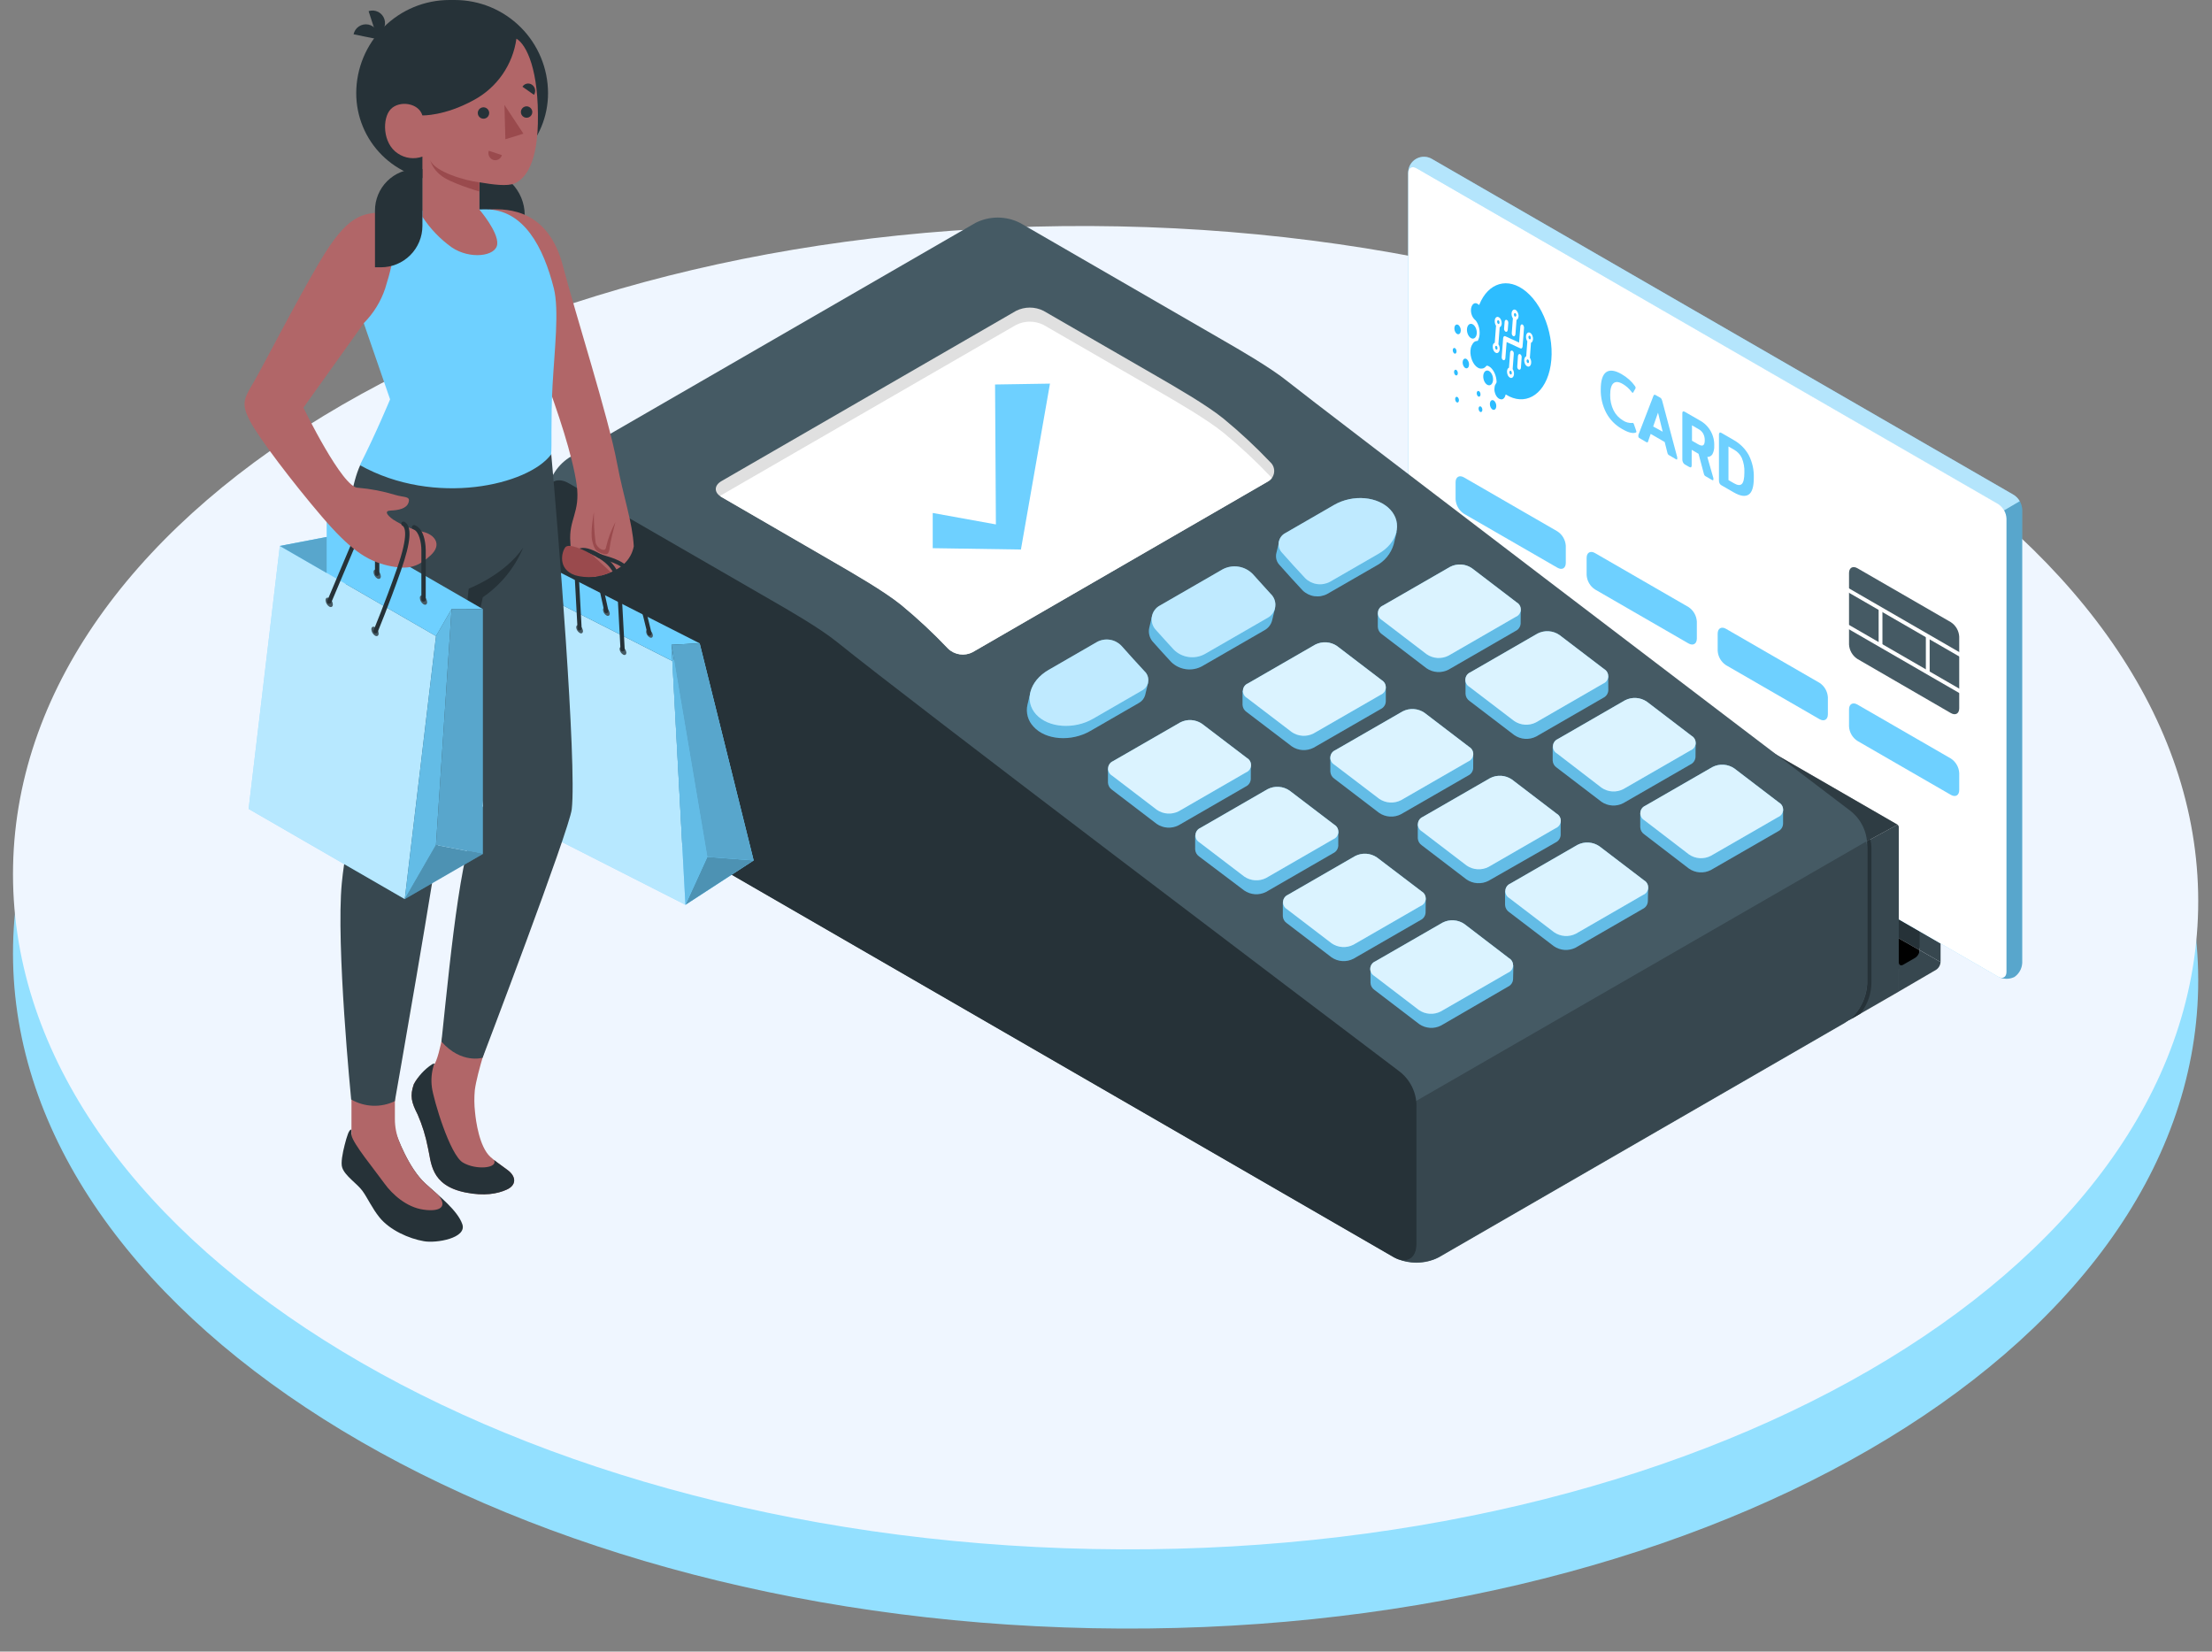 <svg width="296" height="221" viewBox="0 0 296 221" fill="none" xmlns="http://www.w3.org/2000/svg">
<rect x="0" y="0" width="296" height="221" fill="#808080" stroke="none"/>
<path d="M146.198 217.87C226.941 219.466 293.18 181.142 294.146 132.27C295.112 83.399 230.44 42.487 149.697 40.89C68.954 39.294 2.716 77.618 1.75 126.49C0.783 175.361 65.455 216.273 146.198 217.87Z" fill="#93E0FF"/>
<path d="M146.198 207.27C226.941 208.866 293.18 170.542 294.146 121.671C295.112 72.799 230.44 31.887 149.697 30.291C68.954 28.695 2.716 67.019 1.75 115.89C0.783 164.761 65.455 205.674 146.198 207.27Z" fill="#EFF6FF"/>
<path d="M192.267 68.301C192.203 68.258 192.128 68.236 192.051 68.236C191.974 68.236 191.899 68.258 191.835 68.301L190.239 69.23C190.068 69.346 189.926 69.499 189.825 69.679C189.723 69.858 189.665 70.059 189.654 70.265V89.01L256.874 127.15L259.521 107.107L192.267 68.301Z" fill="#263238"/>
<path d="M259.492 107.083C259.425 107.06 259.353 107.053 259.283 107.063C259.213 107.073 259.146 107.1 259.088 107.142L257.458 108.048C257.28 108.153 257.134 108.304 257.037 108.486L189.8 69.669C189.902 69.49 190.047 69.34 190.221 69.23L191.828 68.307C191.892 68.264 191.967 68.242 192.044 68.242C192.121 68.242 192.196 68.264 192.261 68.307L259.492 107.083Z" fill="#455A64"/>
<path d="M259.089 107.136L257.459 108.048C257.287 108.163 257.145 108.316 257.043 108.496C256.942 108.675 256.884 108.876 256.874 109.082V127.132L259.68 128.734V107.463C259.686 107.101 259.417 106.949 259.089 107.136Z" fill="#37474F"/>
<path d="M256.879 127.15V128.383L252.676 130.254L185.422 91.418L189.625 89.01L256.879 127.15Z" fill="black"/>
<path d="M254.079 132.685L259.088 129.763C259.26 129.648 259.403 129.495 259.504 129.315C259.606 129.135 259.664 128.934 259.673 128.728L256.867 127.127C256.858 127.333 256.801 127.534 256.699 127.714C256.598 127.894 256.455 128.047 256.283 128.161L254.675 129.09C254.348 129.278 254.091 129.126 254.091 128.746L254.079 132.685Z" fill="#37474F"/>
<path d="M269.551 130.734C269.863 130.52 270.12 130.236 270.303 129.905C270.486 129.575 270.589 129.206 270.603 128.828V68.173C270.583 67.783 270.471 67.403 270.276 67.065C270.08 66.727 269.808 66.439 269.481 66.226L191.67 21.3C191.345 21.096 190.971 20.984 190.587 20.977C190.203 20.969 189.825 21.067 189.492 21.259C189.16 21.451 188.886 21.729 188.7 22.065C188.514 22.401 188.424 22.782 188.438 23.165V83.82C188.46 84.211 188.573 84.59 188.769 84.929C188.965 85.267 189.238 85.554 189.566 85.767L267.394 130.693C267.726 130.866 268.094 130.96 268.468 130.967C268.842 130.974 269.213 130.894 269.551 130.734Z" fill="#6ED0FF"/>
<path d="M268.5 69.388V130.043C268.5 130.756 267.997 131.049 267.377 130.692L189.567 85.766C189.239 85.553 188.966 85.266 188.77 84.928C188.574 84.59 188.46 84.21 188.438 83.82V23.165C188.438 22.451 188.947 22.159 189.567 22.516L267.395 67.442C267.719 67.657 267.988 67.945 268.179 68.283C268.371 68.621 268.481 69 268.5 69.388Z" fill="white"/>
<path opacity="0.2" d="M270.604 68.172V128.827C270.589 129.205 270.486 129.574 270.304 129.905C270.121 130.236 269.864 130.519 269.552 130.733C269.252 130.878 268.925 130.959 268.591 130.97C268.258 130.981 267.926 130.922 267.617 130.797C268.12 130.961 268.5 130.669 268.5 130.043V69.382C268.485 68.992 268.372 68.613 268.172 68.277L270.271 67.062C270.476 67.397 270.59 67.779 270.604 68.172Z" fill="black"/>
<path d="M262.175 85.199V94.768C262.175 95.487 261.672 95.773 261.053 95.416L248.55 88.174C248.224 87.962 247.952 87.675 247.757 87.338C247.562 87.001 247.449 86.623 247.428 86.234V76.683C247.428 75.97 247.93 75.677 248.55 76.034L261.053 83.253C261.38 83.466 261.652 83.753 261.847 84.091C262.042 84.43 262.155 84.809 262.175 85.199Z" fill="#455A64"/>
<path d="M245.448 77.59L245.193 78.03L264.152 88.985L264.406 88.545L245.448 77.59Z" fill="white"/>
<path d="M258.218 85.117H257.709V89.992H258.218V85.117Z" fill="white"/>
<path d="M251.899 81.487H251.391V86.356H251.899V81.487Z" fill="white"/>
<path d="M245.447 82.478L245.192 82.918L264.151 93.873L264.405 93.433L245.447 82.478Z" fill="white"/>
<path d="M262.175 103.448V105.71C262.175 106.429 261.672 106.715 261.053 106.359L248.55 99.14C248.224 98.927 247.952 98.641 247.757 98.304C247.562 97.967 247.449 97.588 247.428 97.199V94.925C247.428 94.207 247.93 93.92 248.55 94.277L261.053 101.495C261.381 101.709 261.653 101.997 261.848 102.337C262.044 102.676 262.155 103.057 262.175 103.448Z" fill="#6ED0FF"/>
<path d="M244.598 93.306V95.58C244.598 96.293 244.095 96.586 243.476 96.229L230.973 89.01C230.646 88.797 230.374 88.51 230.178 88.171C229.983 87.833 229.871 87.454 229.851 87.064V84.796C229.851 84.077 230.353 83.785 230.973 84.147L243.476 91.366C243.802 91.578 244.074 91.865 244.269 92.202C244.464 92.539 244.577 92.918 244.598 93.306Z" fill="#6ED0FF"/>
<path d="M227.063 83.171V85.445C227.063 86.158 226.56 86.45 225.94 86.094L213.438 78.875C213.111 78.662 212.838 78.374 212.643 78.036C212.448 77.698 212.336 77.318 212.315 76.928V74.654C212.315 73.941 212.818 73.649 213.438 74.006L225.94 81.225C226.267 81.438 226.539 81.726 226.734 82.064C226.929 82.402 227.041 82.781 227.063 83.171Z" fill="#6ED0FF"/>
<path d="M209.528 73.035V75.315C209.528 76.034 209.025 76.326 208.405 75.964L195.903 68.751C195.576 68.537 195.305 68.249 195.11 67.911C194.915 67.573 194.802 67.194 194.78 66.805V64.531C194.78 63.818 195.283 63.525 195.903 63.882L208.405 71.101C208.731 71.313 209.002 71.598 209.197 71.934C209.392 72.27 209.505 72.647 209.528 73.035Z" fill="#6ED0FF"/>
<path opacity="0.15" d="M201.753 75.777L204.623 77.431C204.819 77.56 204.981 77.733 205.098 77.936C205.215 78.139 205.282 78.366 205.295 78.6V79.477C205.295 79.903 204.991 80.061 204.623 79.862L201.753 78.238C201.558 78.109 201.395 77.936 201.278 77.733C201.161 77.53 201.094 77.302 201.081 77.069V76.192C201.081 75.736 201.385 75.561 201.753 75.777Z" fill="black"/>
<path opacity="0.15" d="M195.435 72.129L198.299 73.784C198.496 73.911 198.66 74.084 198.778 74.287C198.896 74.49 198.964 74.718 198.977 74.953V75.829C198.977 76.262 198.673 76.414 198.299 76.221L195.435 74.567C195.239 74.439 195.075 74.266 194.958 74.063C194.842 73.86 194.775 73.632 194.763 73.398V72.521C194.763 72.088 195.061 71.913 195.435 72.129Z" fill="black"/>
<path opacity="0.15" d="M231.616 99.099L195.96 78.501C195.341 78.144 194.838 78.43 194.838 79.149V80.202C194.858 80.591 194.971 80.971 195.166 81.309C195.361 81.647 195.633 81.935 195.96 82.148L231.616 102.746C232.235 103.103 232.738 102.817 232.738 102.098V101.034C232.716 100.646 232.602 100.269 232.407 99.933C232.212 99.597 231.941 99.311 231.616 99.099Z" fill="black"/>
<path d="M214.942 55.246C214.437 54.278 214.184 53.199 214.205 52.108C214.205 50.939 214.445 50.15 214.924 49.805C215.404 49.46 216.093 49.542 216.993 50.062C217.359 50.271 217.702 50.518 218.016 50.798C218.308 51.06 218.569 51.354 218.794 51.675C218.839 51.736 218.866 51.809 218.87 51.886C218.873 51.938 218.856 51.991 218.823 52.032L218.554 52.505C218.519 52.564 218.484 52.581 218.443 52.558C218.393 52.518 218.35 52.47 218.314 52.417C217.999 51.995 217.602 51.641 217.145 51.377C216.619 51.067 216.204 51.038 215.912 51.278C215.62 51.517 215.468 52.038 215.468 52.838C215.45 53.563 215.609 54.281 215.93 54.931C216.214 55.485 216.65 55.947 217.186 56.264C217.545 56.507 217.975 56.624 218.408 56.597C218.449 56.581 218.495 56.581 218.537 56.597C218.589 56.644 218.628 56.704 218.648 56.772L218.946 57.637C218.966 57.681 218.978 57.729 218.981 57.778C218.981 57.818 218.946 57.853 218.887 57.883C218.484 58.035 217.864 57.883 217.023 57.38C216.142 56.88 215.42 56.14 214.942 55.246Z" fill="#6ED0FF"/>
<path d="M219.238 58.35C219.233 58.302 219.233 58.253 219.238 58.204L221.243 53.002C221.278 52.903 221.319 52.844 221.36 52.827C221.393 52.819 221.428 52.819 221.461 52.826C221.494 52.833 221.526 52.847 221.553 52.867L222.137 53.195C222.214 53.236 222.279 53.296 222.324 53.37C222.376 53.468 222.415 53.572 222.441 53.68L224.44 61.191C224.448 61.251 224.448 61.312 224.44 61.372C224.44 61.489 224.394 61.518 224.3 61.466L223.365 60.922C223.304 60.888 223.25 60.843 223.207 60.788C223.165 60.719 223.135 60.644 223.119 60.566L222.763 59.145L220.887 58.058L220.536 59.075C220.536 59.145 220.483 59.18 220.448 59.192C220.421 59.196 220.392 59.194 220.365 59.187C220.338 59.18 220.313 59.168 220.29 59.151L219.355 58.607C219.314 58.58 219.281 58.541 219.26 58.495C219.24 58.45 219.232 58.4 219.238 58.35ZM222.494 57.766L221.869 55.217L221.22 57.07L222.494 57.766Z" fill="#6ED0FF"/>
<path d="M225.205 61.852C225.145 61.734 225.116 61.603 225.123 61.472V55.363C225.123 55.211 225.123 55.112 225.205 55.071C225.287 55.03 225.345 55.036 225.468 55.112L227.426 56.24C228.043 56.566 228.555 57.061 228.902 57.666C229.25 58.271 229.419 58.962 229.39 59.66C229.412 60.042 229.331 60.423 229.156 60.764C229.086 60.884 228.985 60.983 228.864 61.05C228.742 61.117 228.605 61.149 228.466 61.144L229.279 63.985C229.287 64.037 229.287 64.091 229.279 64.143C229.279 64.266 229.226 64.295 229.115 64.236L228.256 63.739C228.195 63.707 228.142 63.664 228.098 63.611C228.053 63.548 228.022 63.476 228.005 63.401L227.292 60.723L226.374 60.191V62.231C226.386 62.335 226.359 62.439 226.298 62.524C226.245 62.565 226.152 62.524 226.023 62.471L225.439 62.138C225.334 62.068 225.252 61.968 225.205 61.852ZM227.239 59.449C227.531 59.619 227.753 59.665 227.899 59.584C228.046 59.502 228.122 59.285 228.122 58.929C228.132 58.616 228.062 58.306 227.917 58.029C227.78 57.783 227.578 57.581 227.332 57.444L226.415 56.912V58.976L227.239 59.449Z" fill="#6ED0FF"/>
<path d="M230.105 64.681C230.047 64.562 230.019 64.432 230.023 64.301V58.193C230.016 58.14 230.02 58.087 230.034 58.035C230.048 57.984 230.072 57.936 230.105 57.895C230.157 57.854 230.245 57.865 230.368 57.935L231.993 58.877C232.835 59.346 233.531 60.04 234.003 60.881C234.486 61.824 234.721 62.874 234.687 63.932C234.687 65.131 234.459 65.879 233.992 66.183C233.524 66.487 232.863 66.382 231.993 65.879L230.368 64.944C230.255 64.885 230.164 64.793 230.105 64.681ZM232.057 64.681C232.513 64.944 232.858 64.973 233.08 64.763C233.302 64.552 233.425 64.038 233.425 63.214C233.454 62.551 233.337 61.89 233.08 61.279C232.861 60.816 232.503 60.432 232.057 60.18L231.297 59.742V64.242L232.057 64.681Z" fill="#6ED0FF"/>
<path opacity="0.5" d="M270.271 67.062L268.172 68.301C267.981 67.96 267.708 67.673 267.377 67.465L189.561 22.516C188.976 22.194 188.532 22.405 188.45 22.983C188.466 22.615 188.578 22.258 188.775 21.947C188.973 21.636 189.248 21.383 189.575 21.212C189.901 21.041 190.267 20.96 190.635 20.975C191.002 20.991 191.36 21.103 191.671 21.3L269.482 66.226C269.813 66.431 270.085 66.719 270.271 67.062Z" fill="#FAFAFA"/>
<path d="M253.904 110.345L247.252 113.963C247.141 114.216 247.081 114.488 247.077 114.764V136.035C247.073 136.098 247.082 136.162 247.103 136.222C247.124 136.283 247.157 136.338 247.2 136.385L179.98 97.591C179.92 97.549 179.871 97.492 179.84 97.425C179.81 97.358 179.797 97.284 179.805 97.211V75.935C179.816 75.729 179.874 75.528 179.976 75.349C180.077 75.169 180.219 75.016 180.389 74.9L186.205 71.533C186.266 71.486 186.34 71.457 186.417 71.452C186.494 71.447 186.571 71.465 186.638 71.504L253.904 110.345Z" fill="#263238"/>
<path opacity="0.5" d="M253.91 110.339L192.437 74.836L189.631 73.217L186.667 71.504C186.601 71.465 186.524 71.447 186.447 71.452C186.369 71.457 186.296 71.486 186.235 71.533L180.419 74.9C180.244 75.009 180.101 75.162 180.004 75.344L247.258 113.957L253.91 110.339Z" fill="#37474F"/>
<path d="M247.252 113.963C247.139 114.22 247.077 114.496 247.07 114.776V136.046C247.07 136.426 247.339 136.578 247.655 136.391L254.085 132.685V110.731C254.093 110.657 254.082 110.581 254.051 110.513C254.02 110.445 253.971 110.387 253.909 110.345L247.252 113.963Z" fill="#37474F"/>
<path d="M247.731 136.333L247.959 136.222L248.947 135.637C249.903 134.449 250.425 132.971 250.426 131.446V113.472C250.421 113.078 250.372 112.686 250.28 112.303L249.748 112.595C249.807 112.88 249.838 113.17 249.842 113.461V131.446C249.734 133.272 248.987 135.002 247.731 136.333Z" fill="#263238"/>
<path d="M172.317 51.046C170.05 49.211 165.923 46.832 163.386 45.37C159.119 42.898 143.168 33.68 136.498 29.828C135.573 29.358 134.549 29.113 133.511 29.113C132.473 29.113 131.45 29.358 130.525 29.828L76.165 61.228C75.296 61.796 74.574 62.56 74.055 63.459C73.536 64.357 73.236 65.365 73.178 66.401V99.28C73.236 100.317 73.537 101.325 74.055 102.225C74.574 103.124 75.296 103.889 76.165 104.459L186.55 168.253C187.477 168.72 188.5 168.963 189.537 168.963C190.575 168.963 191.598 168.72 192.524 168.253L246.884 136.865C247.753 136.291 248.475 135.522 248.992 134.618C249.509 133.715 249.806 132.702 249.859 131.662V113.133C249.863 112.229 249.658 111.336 249.258 110.524C248.858 109.713 248.276 109.005 247.556 108.457C235.083 98.982 175.941 53.974 172.317 51.046Z" fill="#455A64"/>
<path d="M249.86 131.662V113.677C249.859 113.315 249.816 112.954 249.731 112.601L189.386 147.386C189.476 147.759 189.525 148.142 189.532 148.526V166.5C189.532 168.253 188.421 169.019 186.983 168.434H187.024C187.159 168.493 187.293 168.545 187.433 168.592L187.702 168.674C187.848 168.715 187.995 168.75 188.147 168.779C188.299 168.808 188.345 168.814 188.445 168.832L188.895 168.89H189.234H189.66H190.04L190.426 168.861C190.566 168.861 190.707 168.814 190.847 168.785L191.174 168.727C191.326 168.686 191.478 168.633 191.624 168.586C191.771 168.539 191.8 168.539 191.882 168.504C192.073 168.43 192.258 168.342 192.437 168.241C192.466 168.231 192.493 168.218 192.519 168.2L246.879 136.812L247.662 136.368C248.952 135.126 249.735 133.449 249.86 131.662Z" fill="#37474F"/>
<path d="M111.984 85.889C122.178 94.119 175.415 134.404 187.211 143.323C187.937 143.868 188.526 144.574 188.932 145.386C189.338 146.197 189.549 147.092 189.549 148V166.5C189.549 168.399 188.205 169.177 186.562 168.253L76.135 104.482C75.267 103.913 74.545 103.148 74.026 102.248C73.507 101.349 73.207 100.34 73.148 99.304V66.401C73.148 64.501 74.493 63.724 76.135 64.677L103.023 80.202C105.577 81.669 109.704 84.048 111.984 85.889Z" fill="#263238"/>
<path d="M111.656 75.233C114.193 76.695 118.32 79.073 120.605 80.921C122.811 82.739 124.904 84.691 126.871 86.766C127.301 87.184 127.851 87.455 128.445 87.541C129.038 87.627 129.643 87.524 130.174 87.245L169.617 64.449C169.849 64.335 170.051 64.166 170.203 63.957C170.356 63.747 170.455 63.504 170.492 63.247C170.528 62.991 170.502 62.729 170.415 62.485C170.328 62.242 170.182 62.023 169.991 61.848C168.017 59.773 165.919 57.821 163.707 56.003C161.434 54.167 157.307 51.794 154.77 50.327C149.942 47.533 144.524 44.406 139.643 41.594C139.073 41.307 138.443 41.158 137.805 41.158C137.166 41.158 136.537 41.307 135.966 41.594L96.541 64.379C95.529 64.963 95.529 65.916 96.541 66.501L111.656 75.233Z" fill="#E0E0E0"/>
<path d="M135.966 43.476C136.537 43.19 137.166 43.04 137.804 43.04C138.443 43.04 139.072 43.19 139.643 43.476C144.523 46.288 149.942 49.415 154.77 52.209C157.307 53.676 161.434 56.055 163.707 57.891C165.919 59.709 168.017 61.661 169.991 63.736C170.062 63.81 170.126 63.89 170.184 63.975C170.025 64.179 169.826 64.349 169.599 64.472L130.156 87.268C129.625 87.547 129.02 87.651 128.427 87.565C127.834 87.479 127.283 87.207 126.854 86.789C124.886 84.714 122.794 82.762 120.588 80.944C118.302 79.097 114.158 76.718 111.639 75.257L96.541 66.501C96.47 66.46 96.418 66.413 96.359 66.372C96.416 66.324 96.477 66.281 96.541 66.243L135.966 43.476Z" fill="white"/>
<path d="M136.615 73.532L124.813 73.351V68.64L133.266 70.171L133.155 51.449L140.502 51.332L136.615 73.532Z" fill="#6ED0FF"/>
<path d="M170.792 74.041L171.183 72.416L172.82 72.281L178.168 69.195C180.705 67.734 184.066 68.026 185.703 69.844C186.05 70.223 186.304 70.677 186.445 71.171L186.907 71.13L186.492 72.854C186.308 73.465 186.004 74.034 185.598 74.526C185.191 75.017 184.69 75.423 184.124 75.718L177.613 79.471C177.084 79.754 176.478 79.861 175.884 79.776C175.29 79.69 174.739 79.418 174.31 78.998C173.282 77.899 172.253 76.759 171.224 75.601C171.028 75.397 170.887 75.148 170.811 74.876C170.736 74.603 170.729 74.316 170.792 74.041Z" fill="#6ED0FF"/>
<path opacity="0.1" d="M170.792 74.041L171.183 72.416L172.82 72.281L178.168 69.195C180.705 67.734 184.066 68.026 185.703 69.844C186.05 70.223 186.304 70.677 186.445 71.171L186.907 71.13L186.492 72.854C186.308 73.465 186.004 74.034 185.598 74.526C185.191 75.017 184.69 75.423 184.124 75.718L177.613 79.471C177.084 79.754 176.478 79.861 175.884 79.776C175.29 79.69 174.739 79.418 174.31 78.998C173.282 77.899 172.253 76.759 171.224 75.601C171.028 75.397 170.887 75.148 170.811 74.876C170.736 74.603 170.729 74.316 170.792 74.041Z" fill="black"/>
<path d="M177.963 77.852L184.475 74.093C187.017 72.626 187.695 70.002 186.059 68.213C184.422 66.424 181.061 66.103 178.524 67.564L172.013 71.323C171.779 71.441 171.576 71.612 171.421 71.824C171.266 72.035 171.163 72.28 171.12 72.538C171.077 72.797 171.096 73.062 171.175 73.312C171.254 73.562 171.391 73.789 171.574 73.977C172.603 75.145 173.634 76.278 174.666 77.373C175.093 77.793 175.643 78.067 176.236 78.153C176.829 78.239 177.434 78.134 177.963 77.852Z" fill="#6ED0FF"/>
<path d="M137.492 94.3L137.889 92.652L138.351 92.611C138.793 92.081 139.328 91.635 139.929 91.296L146.441 87.537C146.966 87.257 147.568 87.157 148.155 87.252C148.742 87.347 149.281 87.632 149.691 88.063C150.702 89.203 151.713 90.325 152.725 91.413L153.642 91.337L153.227 93.049C153.096 93.478 152.802 93.839 152.409 94.055L145.897 97.813C143.355 99.28 139.924 99.046 138.299 97.228C137.932 96.845 137.667 96.377 137.526 95.866C137.385 95.355 137.374 94.817 137.492 94.3Z" fill="#6ED0FF"/>
<path opacity="0.1" d="M137.492 94.3L137.889 92.652L138.351 92.611C138.793 92.081 139.328 91.635 139.929 91.296L146.441 87.537C146.966 87.257 147.568 87.157 148.155 87.252C148.742 87.347 149.281 87.632 149.691 88.063C150.702 89.203 151.713 90.325 152.725 91.413L153.642 91.337L153.227 93.049C153.096 93.478 152.802 93.839 152.409 94.055L145.897 97.813C143.355 99.28 139.924 99.046 138.299 97.228C137.932 96.845 137.667 96.377 137.526 95.866C137.385 95.355 137.374 94.817 137.492 94.3Z" fill="black"/>
<path d="M146.265 96.176L152.776 92.418C153.008 92.303 153.208 92.134 153.36 91.924C153.511 91.715 153.61 91.472 153.647 91.216C153.683 90.96 153.657 90.699 153.571 90.455C153.485 90.211 153.34 89.992 153.15 89.817C152.122 88.712 151.099 87.578 150.07 86.421C149.661 85.989 149.122 85.703 148.535 85.607C147.948 85.511 147.345 85.61 146.82 85.889L140.309 89.647C137.772 91.115 137.006 93.792 138.649 95.598C140.291 97.404 143.728 97.638 146.265 96.176Z" fill="#6ED0FF"/>
<path d="M153.788 84.013L154.174 82.405L155.425 82.323L163.217 77.823C163.873 77.474 164.625 77.35 165.359 77.469C166.093 77.588 166.767 77.944 167.279 78.483C168.058 79.372 168.848 80.243 169.646 81.096C169.723 81.182 169.794 81.274 169.857 81.371L170.634 81.324L170.231 83.001C170.16 83.284 170.031 83.55 169.851 83.78C169.672 84.01 169.447 84.201 169.19 84.34L160.838 89.156C160.178 89.512 159.423 89.647 158.681 89.541C157.94 89.436 157.251 89.097 156.717 88.572C155.928 87.718 155.133 86.847 154.344 85.959C154.098 85.706 153.918 85.395 153.821 85.056C153.724 84.716 153.713 84.358 153.788 84.013Z" fill="#6ED0FF"/>
<path opacity="0.1" d="M153.788 84.013L154.174 82.405L155.425 82.323L163.217 77.823C163.873 77.474 164.625 77.35 165.359 77.469C166.093 77.588 166.767 77.944 167.279 78.483C168.058 79.372 168.848 80.243 169.646 81.096C169.723 81.182 169.794 81.274 169.857 81.371L170.634 81.324L170.231 83.001C170.16 83.284 170.031 83.55 169.851 83.78C169.672 84.01 169.447 84.201 169.19 84.34L160.838 89.156C160.178 89.512 159.423 89.647 158.681 89.541C157.94 89.436 157.251 89.097 156.717 88.572C155.928 87.718 155.133 86.847 154.344 85.959C154.098 85.706 153.918 85.395 153.821 85.056C153.724 84.716 153.713 84.358 153.788 84.013Z" fill="black"/>
<path d="M154.712 84.328C155.501 85.217 156.296 86.082 157.085 86.941C157.619 87.466 158.307 87.805 159.049 87.911C159.791 88.016 160.546 87.881 161.205 87.525L169.558 82.709C169.847 82.565 170.097 82.353 170.286 82.092C170.475 81.831 170.598 81.527 170.645 81.208C170.692 80.889 170.66 80.563 170.553 80.258C170.446 79.954 170.267 79.68 170.032 79.459C169.243 78.606 168.453 77.706 167.664 76.841C167.152 76.302 166.477 75.946 165.744 75.828C165.01 75.71 164.257 75.835 163.602 76.186L155.255 81.002C154.961 81.15 154.706 81.365 154.512 81.63C154.317 81.895 154.188 82.202 154.135 82.527C154.082 82.851 154.106 83.184 154.207 83.497C154.307 83.81 154.48 84.095 154.712 84.328Z" fill="#6ED0FF"/>
<g opacity="0.75">
<path opacity="0.75" d="M177.963 77.852L184.475 74.093C187.017 72.626 187.695 70.002 186.059 68.213C184.422 66.424 181.061 66.103 178.524 67.564L172.013 71.323C171.779 71.441 171.576 71.612 171.421 71.824C171.266 72.035 171.163 72.28 171.12 72.538C171.077 72.797 171.096 73.062 171.175 73.312C171.254 73.562 171.391 73.789 171.574 73.977C172.603 75.145 173.634 76.278 174.666 77.373C175.093 77.793 175.643 78.067 176.236 78.153C176.829 78.239 177.434 78.134 177.963 77.852Z" fill="white"/>
<path opacity="0.75" d="M146.265 96.176L152.776 92.418C153.008 92.303 153.208 92.134 153.36 91.924C153.511 91.715 153.61 91.472 153.647 91.216C153.683 90.96 153.657 90.699 153.571 90.455C153.485 90.211 153.34 89.992 153.15 89.817C152.122 88.712 151.099 87.578 150.07 86.421C149.661 85.989 149.122 85.703 148.535 85.607C147.948 85.51 147.345 85.61 146.82 85.889L140.309 89.647C137.772 91.115 137.006 93.792 138.649 95.598C140.291 97.404 143.728 97.638 146.265 96.176Z" fill="white"/>
<path opacity="0.75" d="M154.712 84.328C155.501 85.217 156.296 86.082 157.085 86.941C157.619 87.466 158.307 87.805 159.049 87.911C159.791 88.016 160.546 87.881 161.205 87.525L169.558 82.709C169.847 82.565 170.097 82.353 170.286 82.092C170.475 81.831 170.598 81.527 170.645 81.208C170.692 80.889 170.66 80.563 170.553 80.258C170.446 79.954 170.267 79.68 170.032 79.459C169.243 78.606 168.453 77.706 167.664 76.841C167.152 76.302 166.477 75.946 165.744 75.828C165.01 75.71 164.257 75.835 163.602 76.186L155.255 81.002C154.961 81.15 154.706 81.365 154.512 81.63C154.317 81.895 154.188 82.202 154.135 82.527C154.082 82.851 154.106 83.184 154.207 83.497C154.307 83.81 154.48 84.095 154.712 84.328Z" fill="white"/>
</g>
<path d="M167.378 102.366L165.66 102.407L160.849 98.737C160.425 98.444 159.929 98.271 159.414 98.238C158.899 98.206 158.385 98.313 157.927 98.549L150.573 102.787L148.265 102.846V104.728C148.275 104.917 148.329 105.1 148.422 105.265C148.515 105.429 148.646 105.569 148.802 105.675L154.788 110.246C155.213 110.538 155.709 110.709 156.223 110.742C156.738 110.775 157.252 110.668 157.71 110.433L166.706 105.242C166.896 105.152 167.059 105.012 167.176 104.837C167.293 104.662 167.361 104.459 167.372 104.249L167.378 102.366Z" fill="#6ED0FF"/>
<path opacity="0.1" d="M167.378 102.366L165.66 102.407L160.849 98.737C160.425 98.444 159.929 98.271 159.414 98.238C158.899 98.206 158.385 98.313 157.927 98.549L150.573 102.787L148.265 102.846V104.728C148.275 104.917 148.329 105.1 148.422 105.265C148.515 105.429 148.646 105.569 148.802 105.675L154.788 110.246C155.213 110.538 155.709 110.709 156.223 110.742C156.738 110.775 157.252 110.668 157.71 110.433L166.706 105.242C166.896 105.152 167.059 105.012 167.176 104.837C167.293 104.662 167.361 104.459 167.372 104.249L167.378 102.366Z" fill="black"/>
<path d="M148.931 101.852L157.933 96.667C158.391 96.431 158.905 96.323 159.42 96.356C159.935 96.389 160.431 96.561 160.855 96.854L166.858 101.425C167.035 101.525 167.18 101.672 167.276 101.851C167.372 102.029 167.416 102.231 167.403 102.433C167.389 102.635 167.319 102.83 167.2 102.994C167.081 103.158 166.918 103.285 166.73 103.36L157.734 108.551C157.275 108.786 156.761 108.893 156.247 108.86C155.732 108.827 155.236 108.655 154.811 108.364L148.826 103.793C148.651 103.693 148.507 103.546 148.411 103.369C148.314 103.192 148.269 102.991 148.28 102.79C148.291 102.589 148.358 102.394 148.473 102.229C148.588 102.063 148.746 101.933 148.931 101.852Z" fill="#6ED0FF"/>
<path opacity="0.75" d="M148.931 101.852L157.933 96.667C158.391 96.431 158.905 96.323 159.42 96.356C159.935 96.389 160.431 96.561 160.855 96.854L166.858 101.425C167.035 101.525 167.18 101.672 167.276 101.851C167.372 102.029 167.416 102.231 167.403 102.433C167.389 102.635 167.319 102.83 167.2 102.994C167.081 103.158 166.918 103.285 166.73 103.36L157.734 108.551C157.275 108.786 156.761 108.893 156.247 108.86C155.732 108.827 155.236 108.655 154.811 108.364L148.826 103.793C148.651 103.693 148.507 103.546 148.411 103.369C148.314 103.192 148.269 102.991 148.28 102.79C148.291 102.589 148.358 102.394 148.473 102.229C148.588 102.063 148.746 101.933 148.931 101.852Z" fill="white"/>
<path d="M202.514 129.155L200.796 129.202L195.985 125.525C195.56 125.233 195.064 125.062 194.549 125.029C194.035 124.996 193.521 125.103 193.062 125.338L185.703 129.581L183.395 129.634V131.516C183.403 131.705 183.457 131.889 183.55 132.054C183.644 132.218 183.775 132.359 183.932 132.463L189.918 137.034C190.342 137.327 190.838 137.499 191.353 137.532C191.868 137.565 192.382 137.458 192.84 137.221L201.813 132.013C202.003 131.922 202.164 131.78 202.281 131.604C202.397 131.428 202.463 131.224 202.473 131.014L202.514 129.155Z" fill="#6ED0FF"/>
<path opacity="0.1" d="M202.514 129.155L200.796 129.202L195.985 125.525C195.56 125.233 195.064 125.062 194.549 125.029C194.035 124.996 193.521 125.103 193.062 125.338L185.703 129.581L183.395 129.634V131.516C183.403 131.705 183.457 131.889 183.55 132.054C183.644 132.218 183.775 132.359 183.932 132.463L189.918 137.034C190.342 137.327 190.838 137.499 191.353 137.532C191.868 137.565 192.382 137.458 192.84 137.221L201.813 132.013C202.003 131.922 202.164 131.78 202.281 131.604C202.397 131.428 202.463 131.224 202.473 131.014L202.514 129.155Z" fill="black"/>
<path d="M184.037 128.64L193.039 123.456C193.497 123.22 194.011 123.114 194.526 123.147C195.04 123.179 195.536 123.351 195.961 123.643L201.929 128.214C202.105 128.314 202.249 128.462 202.345 128.641C202.441 128.82 202.485 129.022 202.472 129.224C202.458 129.427 202.388 129.621 202.27 129.786C202.151 129.95 201.988 130.078 201.8 130.154L192.799 135.339C192.341 135.576 191.826 135.683 191.312 135.65C190.797 135.617 190.301 135.445 189.876 135.152L183.891 130.581C183.717 130.478 183.576 130.328 183.483 130.148C183.39 129.969 183.348 129.767 183.363 129.565C183.379 129.364 183.45 129.171 183.569 129.007C183.688 128.844 183.85 128.717 184.037 128.64Z" fill="#6ED0FF"/>
<path opacity="0.75" d="M184.037 128.64L193.039 123.456C193.497 123.22 194.011 123.114 194.526 123.147C195.04 123.179 195.536 123.351 195.961 123.643L201.929 128.214C202.105 128.314 202.249 128.462 202.345 128.641C202.441 128.82 202.485 129.022 202.472 129.224C202.458 129.427 202.388 129.621 202.27 129.786C202.151 129.95 201.988 130.078 201.8 130.154L192.799 135.339C192.341 135.576 191.826 135.683 191.312 135.65C190.797 135.617 190.301 135.445 189.876 135.152L183.891 130.581C183.717 130.478 183.576 130.328 183.483 130.148C183.39 129.969 183.348 129.767 183.363 129.565C183.379 129.364 183.45 129.171 183.569 129.007C183.688 128.844 183.85 128.717 184.037 128.64Z" fill="white"/>
<path d="M179.08 111.298L177.362 111.339L172.551 107.668C172.127 107.375 171.631 107.203 171.117 107.169C170.602 107.135 170.088 107.241 169.629 107.475L162.27 111.719L159.932 111.777V113.659C159.943 113.848 159.997 114.031 160.09 114.195C160.184 114.359 160.313 114.5 160.469 114.606L166.496 119.154C166.92 119.446 167.416 119.619 167.93 119.653C168.445 119.687 168.959 119.581 169.418 119.347L178.414 114.156C178.604 114.066 178.767 113.926 178.884 113.751C179.001 113.576 179.069 113.373 179.08 113.162V111.298Z" fill="#6ED0FF"/>
<path opacity="0.1" d="M179.08 111.298L177.362 111.339L172.551 107.668C172.127 107.375 171.631 107.203 171.117 107.169C170.602 107.135 170.088 107.241 169.629 107.475L162.27 111.719L159.932 111.777V113.659C159.943 113.848 159.997 114.031 160.09 114.195C160.184 114.359 160.313 114.5 160.469 114.606L166.496 119.154C166.92 119.446 167.416 119.619 167.93 119.653C168.445 119.687 168.959 119.581 169.418 119.347L178.414 114.156C178.604 114.066 178.767 113.926 178.884 113.751C179.001 113.576 179.069 113.373 179.08 113.162V111.298Z" fill="black"/>
<path d="M160.633 110.783L169.634 105.593C170.093 105.358 170.608 105.253 171.122 105.287C171.637 105.321 172.132 105.493 172.557 105.786L178.548 110.351C178.724 110.451 178.869 110.6 178.964 110.778C179.06 110.957 179.104 111.159 179.091 111.361C179.077 111.564 179.007 111.758 178.889 111.923C178.77 112.087 178.607 112.215 178.42 112.292L169.424 117.482C168.965 117.716 168.45 117.822 167.936 117.788C167.421 117.754 166.926 117.582 166.501 117.289L160.51 112.724C160.336 112.623 160.193 112.474 160.098 112.296C160.003 112.118 159.959 111.917 159.972 111.716C159.985 111.514 160.053 111.32 160.17 111.156C160.287 110.991 160.447 110.862 160.633 110.783Z" fill="#6ED0FF"/>
<path opacity="0.75" d="M160.633 110.783L169.634 105.593C170.093 105.358 170.608 105.253 171.122 105.287C171.637 105.321 172.132 105.493 172.557 105.786L178.548 110.351C178.724 110.451 178.869 110.6 178.964 110.778C179.06 110.957 179.104 111.159 179.091 111.361C179.077 111.564 179.007 111.758 178.889 111.923C178.77 112.087 178.607 112.215 178.42 112.292L169.424 117.482C168.965 117.716 168.45 117.822 167.936 117.788C167.421 117.754 166.926 117.582 166.501 117.289L160.51 112.724C160.336 112.623 160.193 112.474 160.098 112.296C160.003 112.118 159.959 111.917 159.972 111.716C159.985 111.514 160.053 111.32 160.17 111.156C160.287 110.991 160.447 110.862 160.633 110.783Z" fill="white"/>
<path d="M190.783 120.223L189.064 120.27L184.254 116.594C183.829 116.302 183.333 116.13 182.818 116.097C182.304 116.064 181.79 116.171 181.331 116.406L173.972 120.65L171.663 120.709V122.591C171.673 122.779 171.727 122.962 171.82 123.125C171.913 123.289 172.044 123.428 172.201 123.532L178.186 128.103C178.611 128.396 179.107 128.568 179.622 128.601C180.136 128.634 180.65 128.526 181.109 128.29L190.105 123.105C190.295 123.014 190.456 122.872 190.573 122.696C190.689 122.52 190.755 122.316 190.765 122.106L190.783 120.223Z" fill="#6ED0FF"/>
<path opacity="0.1" d="M190.783 120.223L189.064 120.27L184.254 116.594C183.829 116.302 183.333 116.13 182.818 116.097C182.304 116.064 181.79 116.171 181.331 116.406L173.972 120.65L171.663 120.709V122.591C171.673 122.779 171.727 122.962 171.82 123.125C171.913 123.289 172.044 123.428 172.201 123.532L178.186 128.103C178.611 128.396 179.107 128.568 179.622 128.601C180.136 128.634 180.65 128.526 181.109 128.29L190.105 123.105C190.295 123.014 190.456 122.872 190.573 122.696C190.689 122.52 190.755 122.316 190.765 122.106L190.783 120.223Z" fill="black"/>
<path d="M172.334 119.738L181.336 114.548C181.795 114.312 182.308 114.206 182.823 114.239C183.337 114.271 183.834 114.443 184.259 114.735L190.238 119.282C190.414 119.383 190.559 119.531 190.655 119.71C190.75 119.888 190.794 120.09 190.781 120.293C190.767 120.495 190.697 120.69 190.579 120.854C190.46 121.019 190.297 121.146 190.11 121.223L181.114 126.408C180.655 126.644 180.141 126.752 179.627 126.719C179.112 126.686 178.616 126.514 178.191 126.221L172.206 121.65C172.038 121.546 171.901 121.399 171.81 121.224C171.72 121.049 171.679 120.852 171.692 120.655C171.705 120.458 171.772 120.269 171.885 120.107C171.999 119.945 172.154 119.818 172.334 119.738Z" fill="#6ED0FF"/>
<path opacity="0.75" d="M172.334 119.738L181.336 114.548C181.795 114.312 182.308 114.206 182.823 114.239C183.337 114.271 183.834 114.443 184.259 114.735L190.238 119.282C190.414 119.383 190.559 119.531 190.655 119.71C190.75 119.888 190.794 120.09 190.781 120.293C190.767 120.495 190.697 120.69 190.579 120.854C190.46 121.019 190.297 121.146 190.11 121.223L181.114 126.408C180.655 126.644 180.141 126.752 179.627 126.719C179.112 126.686 178.616 126.514 178.191 126.221L172.206 121.65C172.038 121.546 171.901 121.399 171.81 121.224C171.72 121.049 171.679 120.852 171.692 120.655C171.705 120.458 171.772 120.269 171.885 120.107C171.999 119.945 172.154 119.818 172.334 119.738Z" fill="white"/>
<path d="M185.44 91.956L183.721 92.003L178.911 88.326C178.486 88.034 177.99 87.863 177.475 87.83C176.961 87.797 176.447 87.904 175.988 88.139L168.612 92.383L166.273 92.441V94.323C166.285 94.511 166.339 94.694 166.432 94.857C166.526 95.02 166.655 95.16 166.811 95.265L172.855 99.865C173.28 100.158 173.776 100.33 174.29 100.363C174.805 100.396 175.319 100.288 175.778 100.052L184.779 94.867C184.969 94.776 185.131 94.634 185.247 94.458C185.364 94.282 185.43 94.078 185.44 93.868V91.956Z" fill="#6ED0FF"/>
<path opacity="0.1" d="M185.44 91.956L183.721 92.003L178.911 88.326C178.486 88.034 177.99 87.863 177.475 87.83C176.961 87.797 176.447 87.904 175.988 88.139L168.612 92.383L166.273 92.441V94.323C166.285 94.511 166.339 94.694 166.432 94.857C166.526 95.02 166.655 95.16 166.811 95.265L172.855 99.865C173.28 100.158 173.776 100.33 174.29 100.363C174.805 100.396 175.319 100.288 175.778 100.052L184.779 94.867C184.969 94.776 185.131 94.634 185.247 94.458C185.364 94.282 185.43 94.078 185.44 93.868V91.956Z" fill="black"/>
<path d="M166.992 91.448L175.993 86.257C176.452 86.022 176.966 85.915 177.48 85.948C177.995 85.981 178.491 86.152 178.916 86.444L184.901 91.015C185.075 91.117 185.218 91.265 185.313 91.443C185.408 91.621 185.452 91.822 185.439 92.023C185.426 92.225 185.358 92.419 185.241 92.583C185.124 92.748 184.964 92.877 184.778 92.956L175.777 98.14C175.318 98.377 174.804 98.484 174.29 98.451C173.775 98.419 173.279 98.246 172.854 97.953L166.857 93.382C166.683 93.281 166.54 93.132 166.446 92.954C166.352 92.776 166.309 92.575 166.323 92.373C166.337 92.172 166.407 91.979 166.525 91.815C166.643 91.651 166.805 91.524 166.992 91.448Z" fill="#6ED0FF"/>
<path opacity="0.75" d="M166.992 91.448L175.993 86.257C176.452 86.022 176.966 85.915 177.48 85.948C177.995 85.981 178.491 86.152 178.916 86.444L184.901 91.015C185.075 91.117 185.218 91.265 185.313 91.443C185.408 91.621 185.452 91.822 185.439 92.023C185.426 92.225 185.358 92.419 185.241 92.583C185.124 92.748 184.964 92.877 184.778 92.956L175.777 98.14C175.318 98.377 174.804 98.484 174.29 98.451C173.775 98.419 173.279 98.246 172.854 97.953L166.857 93.382C166.683 93.281 166.54 93.132 166.446 92.954C166.352 92.776 166.309 92.575 166.323 92.373C166.337 92.172 166.407 91.979 166.525 91.815C166.643 91.651 166.805 91.524 166.992 91.448Z" fill="white"/>
<path d="M220.546 118.75L218.828 118.791L214.017 115.115C213.592 114.824 213.096 114.653 212.582 114.62C212.067 114.587 211.554 114.694 211.095 114.928L203.741 119.154L201.403 119.212V121.094C201.414 121.283 201.468 121.467 201.561 121.631C201.654 121.795 201.784 121.936 201.941 122.041L207.927 126.606C208.351 126.899 208.847 127.072 209.361 127.106C209.876 127.139 210.39 127.034 210.849 126.799L219.845 121.609C220.035 121.517 220.197 121.376 220.313 121.2C220.429 121.024 220.496 120.82 220.505 120.609L220.546 118.75Z" fill="#6ED0FF"/>
<path opacity="0.1" d="M220.546 118.75L218.828 118.791L214.017 115.115C213.592 114.824 213.096 114.653 212.582 114.62C212.067 114.587 211.554 114.694 211.095 114.928L203.741 119.154L201.403 119.212V121.094C201.414 121.283 201.468 121.467 201.561 121.631C201.654 121.795 201.784 121.936 201.941 122.041L207.927 126.606C208.351 126.899 208.847 127.072 209.361 127.106C209.876 127.139 210.39 127.034 210.849 126.799L219.845 121.609C220.035 121.517 220.197 121.376 220.313 121.2C220.429 121.024 220.496 120.82 220.505 120.609L220.546 118.75Z" fill="black"/>
<path d="M202.099 118.236L211.1 113.046C211.559 112.811 212.073 112.705 212.588 112.739C213.102 112.773 213.598 112.946 214.023 113.238L220.008 117.803C220.184 117.904 220.328 118.052 220.424 118.231C220.52 118.41 220.564 118.612 220.551 118.814C220.537 119.016 220.467 119.211 220.349 119.375C220.23 119.54 220.067 119.668 219.879 119.744L210.884 124.935C210.425 125.169 209.91 125.275 209.396 125.241C208.881 125.207 208.386 125.034 207.961 124.742L201.976 120.177C201.801 120.075 201.659 119.927 201.564 119.749C201.469 119.571 201.425 119.37 201.438 119.168C201.45 118.967 201.519 118.773 201.636 118.608C201.752 118.444 201.913 118.315 202.099 118.236Z" fill="#6ED0FF"/>
<path opacity="0.75" d="M202.099 118.236L211.1 113.046C211.559 112.811 212.073 112.705 212.588 112.739C213.102 112.773 213.598 112.946 214.023 113.238L220.008 117.803C220.184 117.904 220.328 118.052 220.424 118.231C220.52 118.41 220.564 118.612 220.551 118.814C220.537 119.016 220.467 119.211 220.349 119.375C220.23 119.54 220.067 119.668 219.879 119.744L210.884 124.935C210.425 125.169 209.91 125.275 209.396 125.241C208.881 125.207 208.386 125.034 207.961 124.742L201.976 120.177C201.801 120.075 201.659 119.927 201.564 119.749C201.469 119.571 201.425 119.37 201.438 119.168C201.45 118.967 201.519 118.773 201.636 118.608C201.752 118.444 201.913 118.315 202.099 118.236Z" fill="white"/>
<path d="M197.142 100.888L195.423 100.934L190.613 97.258C190.188 96.965 189.692 96.793 189.178 96.76C188.663 96.727 188.149 96.834 187.69 97.071L180.331 101.308L178.022 101.367V103.249C178.033 103.438 178.087 103.621 178.18 103.786C178.273 103.95 178.403 104.09 178.56 104.196L184.546 108.767C184.971 109.059 185.467 109.23 185.981 109.263C186.496 109.296 187.01 109.189 187.468 108.954L196.47 103.769C196.658 103.68 196.82 103.542 196.937 103.369C197.054 103.196 197.123 102.996 197.136 102.787L197.142 100.888Z" fill="#6ED0FF"/>
<path opacity="0.1" d="M197.142 100.888L195.423 100.934L190.613 97.258C190.188 96.965 189.692 96.793 189.178 96.76C188.663 96.727 188.149 96.834 187.69 97.071L180.331 101.308L178.022 101.367V103.249C178.033 103.438 178.087 103.621 178.18 103.786C178.273 103.95 178.403 104.09 178.56 104.196L184.546 108.767C184.971 109.059 185.467 109.23 185.981 109.263C186.496 109.296 187.01 109.189 187.468 108.954L196.47 103.769C196.658 103.68 196.82 103.542 196.937 103.369C197.054 103.196 197.123 102.996 197.136 102.787L197.142 100.888Z" fill="black"/>
<path d="M178.694 100.373L187.696 95.189C188.155 94.953 188.668 94.846 189.183 94.879C189.697 94.912 190.193 95.084 190.618 95.376L196.604 99.947C196.778 100.048 196.921 100.196 197.016 100.374C197.111 100.552 197.155 100.753 197.142 100.955C197.129 101.156 197.061 101.35 196.944 101.515C196.827 101.679 196.667 101.808 196.481 101.887L187.48 107.072C187.021 107.307 186.507 107.414 185.992 107.381C185.478 107.348 184.982 107.177 184.557 106.885L178.548 102.314C178.374 102.21 178.233 102.06 178.14 101.881C178.047 101.702 178.005 101.5 178.021 101.298C178.036 101.097 178.107 100.903 178.226 100.74C178.345 100.577 178.507 100.45 178.694 100.373Z" fill="#6ED0FF"/>
<path opacity="0.75" d="M178.694 100.373L187.696 95.189C188.155 94.953 188.668 94.846 189.183 94.879C189.697 94.912 190.193 95.084 190.618 95.376L196.604 99.947C196.778 100.048 196.921 100.196 197.016 100.374C197.111 100.552 197.155 100.753 197.142 100.955C197.129 101.156 197.061 101.35 196.944 101.515C196.827 101.679 196.667 101.808 196.481 101.887L187.48 107.072C187.021 107.307 186.507 107.414 185.992 107.381C185.478 107.348 184.982 107.177 184.557 106.885L178.548 102.314C178.374 102.21 178.233 102.06 178.14 101.881C178.047 101.702 178.005 101.5 178.021 101.298C178.036 101.097 178.107 100.903 178.226 100.74C178.345 100.577 178.507 100.45 178.694 100.373Z" fill="white"/>
<path d="M208.844 109.801L207.126 109.842L202.315 106.172C201.891 105.879 201.394 105.706 200.88 105.673C200.365 105.64 199.851 105.748 199.393 105.985L192.033 110.222L189.725 110.281V112.163C189.735 112.352 189.789 112.535 189.882 112.7C189.975 112.864 190.106 113.004 190.262 113.11L196.248 117.681C196.673 117.971 197.169 118.142 197.683 118.175C198.198 118.208 198.711 118.102 199.17 117.868L208.172 112.724C208.362 112.634 208.525 112.494 208.642 112.319C208.759 112.144 208.827 111.941 208.838 111.73L208.844 109.801Z" fill="#6ED0FF"/>
<path opacity="0.1" d="M208.844 109.801L207.126 109.842L202.315 106.172C201.891 105.879 201.394 105.706 200.88 105.673C200.365 105.64 199.851 105.748 199.393 105.985L192.033 110.222L189.725 110.281V112.163C189.735 112.352 189.789 112.535 189.882 112.7C189.975 112.864 190.106 113.004 190.262 113.11L196.248 117.681C196.673 117.971 197.169 118.142 197.683 118.175C198.198 118.208 198.711 118.102 199.17 117.868L208.172 112.724C208.362 112.634 208.525 112.494 208.642 112.319C208.759 112.144 208.827 111.941 208.838 111.73L208.844 109.801Z" fill="black"/>
<path d="M190.397 109.305L199.399 104.12C199.857 103.883 200.371 103.776 200.886 103.809C201.401 103.842 201.897 104.014 202.321 104.307L208.307 108.878C208.483 108.978 208.628 109.125 208.724 109.303C208.821 109.482 208.865 109.684 208.851 109.886C208.838 110.088 208.767 110.282 208.648 110.446C208.529 110.61 208.366 110.737 208.178 110.813L199.183 116.003C198.724 116.238 198.21 116.345 197.696 116.312C197.181 116.279 196.685 116.108 196.26 115.816L190.275 111.245C190.1 111.144 189.957 110.996 189.862 110.818C189.767 110.639 189.724 110.438 189.737 110.237C189.749 110.036 189.818 109.842 189.935 109.677C190.051 109.512 190.212 109.383 190.397 109.305Z" fill="#6ED0FF"/>
<path opacity="0.75" d="M190.397 109.305L199.399 104.12C199.857 103.883 200.371 103.776 200.886 103.809C201.401 103.842 201.897 104.014 202.321 104.307L208.307 108.878C208.483 108.978 208.628 109.125 208.724 109.303C208.821 109.482 208.865 109.684 208.851 109.886C208.838 110.088 208.767 110.282 208.648 110.446C208.529 110.61 208.366 110.737 208.178 110.813L199.183 116.003C198.724 116.238 198.21 116.345 197.696 116.312C197.181 116.279 196.685 116.108 196.26 115.816L190.275 111.245C190.1 111.144 189.957 110.996 189.862 110.818C189.767 110.639 189.724 110.438 189.737 110.237C189.749 110.036 189.818 109.842 189.935 109.677C190.051 109.512 190.212 109.383 190.397 109.305Z" fill="white"/>
<path d="M203.495 81.546L201.777 81.587L196.966 77.916C196.542 77.623 196.046 77.451 195.531 77.418C195.016 77.385 194.502 77.493 194.044 77.729L186.685 81.967L184.376 82.025V83.907C184.386 84.096 184.44 84.28 184.534 84.444C184.627 84.608 184.757 84.749 184.914 84.854L190.899 89.425C191.324 89.717 191.82 89.889 192.335 89.921C192.849 89.954 193.363 89.848 193.822 89.612L202.817 84.422C203.008 84.332 203.17 84.192 203.287 84.017C203.405 83.842 203.473 83.638 203.484 83.428L203.495 81.546Z" fill="#6ED0FF"/>
<path opacity="0.1" d="M203.495 81.546L201.777 81.587L196.966 77.916C196.542 77.623 196.046 77.451 195.531 77.418C195.016 77.385 194.502 77.493 194.044 77.729L186.685 81.967L184.376 82.025V83.907C184.386 84.096 184.44 84.28 184.534 84.444C184.627 84.608 184.757 84.749 184.914 84.854L190.899 89.425C191.324 89.717 191.82 89.889 192.335 89.921C192.849 89.954 193.363 89.848 193.822 89.612L202.817 84.422C203.008 84.332 203.17 84.192 203.287 84.017C203.405 83.842 203.473 83.638 203.484 83.428L203.495 81.546Z" fill="black"/>
<path d="M185.048 81.032L194.049 75.847C194.508 75.61 195.022 75.503 195.536 75.536C196.051 75.569 196.547 75.741 196.972 76.034L202.957 80.605C203.134 80.704 203.278 80.852 203.375 81.03C203.471 81.209 203.515 81.41 203.502 81.613C203.488 81.815 203.418 82.009 203.299 82.173C203.18 82.337 203.017 82.464 202.829 82.54L193.833 87.73C193.374 87.965 192.86 88.072 192.346 88.039C191.831 88.006 191.335 87.835 190.91 87.543L184.925 82.972C184.751 82.871 184.608 82.722 184.513 82.544C184.418 82.366 184.374 82.165 184.387 81.964C184.4 81.763 184.468 81.569 184.585 81.404C184.702 81.239 184.862 81.11 185.048 81.032Z" fill="#6ED0FF"/>
<path opacity="0.75" d="M185.048 81.032L194.049 75.847C194.508 75.61 195.022 75.503 195.536 75.536C196.051 75.569 196.547 75.741 196.972 76.034L202.957 80.605C203.134 80.704 203.278 80.852 203.375 81.03C203.471 81.209 203.515 81.41 203.502 81.613C203.488 81.815 203.418 82.009 203.299 82.173C203.18 82.337 203.017 82.464 202.829 82.54L193.833 87.73C193.374 87.965 192.86 88.072 192.346 88.039C191.831 88.006 191.335 87.835 190.91 87.543L184.925 82.972C184.751 82.871 184.608 82.722 184.513 82.544C184.418 82.366 184.374 82.165 184.387 81.964C184.4 81.763 184.468 81.569 184.585 81.404C184.702 81.239 184.862 81.11 185.048 81.032Z" fill="white"/>
<path d="M238.601 108.334L236.883 108.381L232.072 104.704C231.647 104.411 231.151 104.239 230.637 104.206C230.122 104.173 229.608 104.281 229.149 104.517L221.802 108.755L219.493 108.814V110.696C219.502 110.885 219.555 111.069 219.649 111.234C219.742 111.398 219.873 111.538 220.031 111.643L226.016 116.231C226.441 116.524 226.937 116.696 227.452 116.729C227.967 116.762 228.481 116.655 228.939 116.418L237.94 111.234C238.131 111.142 238.292 111.001 238.409 110.825C238.525 110.649 238.591 110.445 238.601 110.234V108.334Z" fill="#6ED0FF"/>
<path opacity="0.1" d="M238.601 108.334L236.883 108.381L232.072 104.704C231.647 104.411 231.151 104.239 230.637 104.206C230.122 104.173 229.608 104.281 229.149 104.517L221.802 108.755L219.493 108.814V110.696C219.502 110.885 219.555 111.069 219.649 111.234C219.742 111.398 219.873 111.538 220.031 111.643L226.016 116.231C226.441 116.524 226.937 116.696 227.452 116.729C227.967 116.762 228.481 116.655 228.939 116.418L237.94 111.234C238.131 111.142 238.292 111.001 238.409 110.825C238.525 110.649 238.591 110.445 238.601 110.234V108.334Z" fill="black"/>
<path d="M220.154 107.82L229.155 102.635C229.614 102.4 230.128 102.293 230.642 102.326C231.157 102.359 231.653 102.53 232.078 102.822L238.063 107.393C238.24 107.494 238.384 107.642 238.48 107.821C238.576 107.999 238.62 108.201 238.606 108.404C238.593 108.606 238.523 108.801 238.404 108.965C238.285 109.13 238.123 109.257 237.935 109.334L228.933 114.519C228.475 114.755 227.961 114.863 227.446 114.83C226.931 114.797 226.435 114.625 226.011 114.331L220.049 109.761C219.874 109.66 219.73 109.514 219.633 109.337C219.537 109.16 219.492 108.959 219.503 108.758C219.513 108.556 219.58 108.362 219.695 108.196C219.81 108.031 219.969 107.9 220.154 107.82Z" fill="#6ED0FF"/>
<path opacity="0.75" d="M220.154 107.82L229.155 102.635C229.614 102.4 230.128 102.293 230.642 102.326C231.157 102.359 231.653 102.53 232.078 102.822L238.063 107.393C238.24 107.494 238.384 107.642 238.48 107.821C238.576 107.999 238.62 108.201 238.606 108.404C238.593 108.606 238.523 108.801 238.404 108.965C238.285 109.13 238.123 109.257 237.935 109.334L228.933 114.519C228.475 114.755 227.961 114.863 227.446 114.83C226.931 114.797 226.435 114.625 226.011 114.331L220.049 109.761C219.874 109.66 219.73 109.514 219.633 109.337C219.537 109.16 219.492 108.959 219.503 108.758C219.513 108.556 219.58 108.362 219.695 108.196C219.81 108.031 219.969 107.9 220.154 107.82Z" fill="white"/>
<path d="M226.9 99.403L225.181 99.45L220.371 95.773C219.946 95.481 219.45 95.31 218.935 95.277C218.421 95.244 217.907 95.351 217.448 95.586L210.112 99.83L207.774 99.888V101.77C207.784 101.958 207.838 102.141 207.931 102.305C208.025 102.468 208.155 102.607 208.312 102.711L214.298 107.282C214.722 107.576 215.218 107.749 215.733 107.782C216.248 107.815 216.762 107.707 217.22 107.469L226.222 102.285C226.412 102.193 226.573 102.052 226.69 101.876C226.806 101.7 226.873 101.496 226.882 101.285L226.9 99.403Z" fill="#6ED0FF"/>
<path opacity="0.1" d="M226.9 99.403L225.181 99.45L220.371 95.773C219.946 95.481 219.45 95.31 218.935 95.277C218.421 95.244 217.907 95.351 217.448 95.586L210.112 99.83L207.774 99.888V101.77C207.784 101.958 207.838 102.141 207.931 102.305C208.025 102.468 208.155 102.607 208.312 102.711L214.298 107.282C214.722 107.576 215.218 107.749 215.733 107.782C216.248 107.815 216.762 107.707 217.22 107.469L226.222 102.285C226.412 102.193 226.573 102.052 226.69 101.876C226.806 101.7 226.873 101.496 226.882 101.285L226.9 99.403Z" fill="black"/>
<path d="M208.452 98.894L217.454 93.704C217.913 93.469 218.427 93.362 218.941 93.395C219.456 93.428 219.952 93.599 220.377 93.891L226.362 98.462C226.538 98.562 226.682 98.71 226.778 98.889C226.874 99.068 226.918 99.27 226.905 99.472C226.891 99.675 226.821 99.869 226.703 100.034C226.584 100.198 226.421 100.326 226.233 100.402L217.232 105.587C216.774 105.825 216.26 105.933 215.745 105.9C215.229 105.867 214.733 105.694 214.309 105.4L208.359 100.829C208.183 100.731 208.038 100.586 207.941 100.41C207.843 100.234 207.796 100.034 207.806 99.833C207.816 99.632 207.881 99.437 207.996 99.272C208.11 99.106 208.268 98.975 208.452 98.894Z" fill="#6ED0FF"/>
<path opacity="0.75" d="M208.452 98.894L217.454 93.704C217.913 93.469 218.427 93.362 218.941 93.395C219.456 93.428 219.952 93.599 220.377 93.891L226.362 98.462C226.538 98.562 226.682 98.71 226.778 98.889C226.874 99.068 226.918 99.27 226.905 99.472C226.891 99.675 226.821 99.869 226.703 100.034C226.584 100.198 226.421 100.326 226.233 100.402L217.232 105.587C216.774 105.825 216.26 105.933 215.745 105.9C215.229 105.867 214.733 105.694 214.309 105.4L208.359 100.829C208.183 100.731 208.038 100.586 207.941 100.41C207.843 100.234 207.796 100.034 207.806 99.833C207.816 99.632 207.881 99.437 207.996 99.272C208.11 99.106 208.268 98.975 208.452 98.894Z" fill="white"/>
<path d="M215.198 90.477L213.479 90.518L208.669 86.847C208.244 86.555 207.748 86.382 207.234 86.348C206.719 86.314 206.205 86.42 205.746 86.655L198.422 90.898L196.113 90.957V92.85C196.123 93.039 196.177 93.223 196.27 93.388C196.364 93.552 196.494 93.692 196.651 93.797L202.636 98.362C203.061 98.655 203.557 98.828 204.071 98.862C204.586 98.896 205.1 98.79 205.559 98.555L214.555 93.365C214.744 93.274 214.905 93.133 215.021 92.959C215.138 92.784 215.205 92.581 215.215 92.371L215.198 90.477Z" fill="#6ED0FF"/>
<path opacity="0.1" d="M215.198 90.477L213.479 90.518L208.669 86.847C208.244 86.555 207.748 86.382 207.234 86.348C206.719 86.314 206.205 86.42 205.746 86.655L198.422 90.898L196.113 90.957V92.85C196.123 93.039 196.177 93.223 196.27 93.388C196.364 93.552 196.494 93.692 196.651 93.797L202.636 98.362C203.061 98.655 203.557 98.828 204.071 98.862C204.586 98.896 205.1 98.79 205.559 98.555L214.555 93.365C214.744 93.274 214.905 93.133 215.021 92.959C215.138 92.784 215.205 92.581 215.215 92.371L215.198 90.477Z" fill="black"/>
<path d="M196.751 89.963L205.752 84.772C206.212 84.538 206.726 84.432 207.24 84.466C207.755 84.5 208.251 84.673 208.675 84.965L214.66 89.53C214.837 89.631 214.981 89.779 215.077 89.958C215.173 90.136 215.217 90.339 215.203 90.541C215.19 90.743 215.12 90.938 215.001 91.102C214.882 91.267 214.72 91.395 214.532 91.471L205.536 96.662C205.077 96.896 204.563 97.002 204.048 96.968C203.534 96.934 203.038 96.761 202.614 96.469L196.628 91.904C196.454 91.802 196.311 91.654 196.216 91.476C196.121 91.298 196.077 91.097 196.09 90.895C196.103 90.694 196.171 90.5 196.288 90.335C196.405 90.171 196.565 90.042 196.751 89.963Z" fill="#6ED0FF"/>
<path opacity="0.75" d="M196.751 89.963L205.752 84.772C206.212 84.538 206.726 84.432 207.24 84.466C207.755 84.5 208.251 84.673 208.675 84.965L214.66 89.53C214.837 89.631 214.981 89.779 215.077 89.958C215.173 90.136 215.217 90.339 215.203 90.541C215.19 90.743 215.12 90.938 215.001 91.102C214.882 91.267 214.72 91.395 214.532 91.471L205.536 96.662C205.077 96.896 204.563 97.002 204.048 96.968C203.534 96.934 203.038 96.761 202.614 96.469L196.628 91.904C196.454 91.802 196.311 91.654 196.216 91.476C196.121 91.298 196.077 91.097 196.09 90.895C196.103 90.694 196.171 90.5 196.288 90.335C196.405 90.171 196.565 90.042 196.751 89.963Z" fill="white"/>
<path d="M70.215 35.24V28.758C70.209 27.152 69.566 25.613 68.428 24.479C67.289 23.345 65.748 22.708 64.142 22.709V29.191C64.148 30.797 64.79 32.336 65.929 33.47C67.067 34.604 68.608 35.24 70.215 35.24Z" fill="#263238"/>
<path d="M89.971 88.455L70.56 78.594L72.313 111.21L91.725 121.071L89.971 88.455Z" fill="#6ED0FF"/>
<path opacity="0.5" d="M89.971 88.455L70.56 78.594L72.313 111.21L91.725 121.071L89.971 88.455Z" fill="white"/>
<path d="M91.725 121.071L100.85 115.132L93.625 86.082L89.972 88.455L91.725 121.071Z" fill="#6ED0FF"/>
<path d="M100.849 115.132L94.653 114.665L91.725 121.071L100.849 115.132Z" fill="#6ED0FF"/>
<path opacity="0.3" d="M100.849 115.132L94.653 114.665L91.725 121.071L100.849 115.132Z" fill="black"/>
<path d="M94.654 114.665L89.856 86.28L89.972 88.455L91.726 121.071L94.654 114.665Z" fill="#6ED0FF"/>
<path opacity="0.1" d="M94.654 114.665L89.856 86.28L89.972 88.455L91.726 121.071L94.654 114.665Z" fill="black"/>
<path d="M70.56 78.594L74.324 78.395L74.207 76.221L93.625 86.082L89.854 86.28L89.971 88.455L70.56 78.594Z" fill="#6ED0FF"/>
<path d="M83.816 87.321C83.816 87.596 83.641 87.724 83.389 87.596C83.258 87.519 83.145 87.412 83.062 87.284C82.979 87.156 82.927 87.011 82.91 86.859C82.91 86.579 83.085 86.456 83.337 86.579C83.469 86.656 83.581 86.764 83.664 86.893C83.747 87.022 83.799 87.168 83.816 87.321Z" fill="#455A64"/>
<path d="M78.012 84.422C78.012 84.702 77.837 84.831 77.586 84.702C77.455 84.624 77.343 84.518 77.26 84.39C77.177 84.262 77.124 84.117 77.106 83.966C77.106 83.685 77.282 83.562 77.533 83.685C77.665 83.762 77.778 83.868 77.861 83.996C77.944 84.124 77.996 84.27 78.012 84.422Z" fill="#455A64"/>
<path d="M87.365 85.012C87.365 85.293 87.19 85.415 86.938 85.287C86.806 85.211 86.693 85.104 86.61 84.976C86.527 84.848 86.475 84.702 86.459 84.55C86.459 84.27 86.634 84.147 86.886 84.275C87.018 84.352 87.131 84.458 87.214 84.586C87.297 84.714 87.349 84.86 87.365 85.012Z" fill="#455A64"/>
<path d="M81.596 82.084C81.596 82.364 81.42 82.487 81.169 82.364C81.036 82.287 80.923 82.18 80.84 82.051C80.756 81.922 80.705 81.775 80.689 81.622C80.689 81.341 80.865 81.219 81.116 81.347C81.248 81.424 81.36 81.531 81.443 81.658C81.527 81.786 81.579 81.932 81.596 82.084Z" fill="#455A64"/>
<path d="M93.626 86.082L89.856 86.28L94.654 114.665L100.85 115.132L93.626 86.082Z" fill="#6ED0FF"/>
<path opacity="0.2" d="M93.626 86.082L89.856 86.28L94.654 114.665L100.85 115.132L93.626 86.082Z" fill="black"/>
<path d="M74.207 76.221L74.324 78.395L74.441 80.57L75.429 81.067L74.207 76.221Z" fill="#6ED0FF"/>
<path opacity="0.2" d="M74.207 76.221L74.324 78.395L74.441 80.57L75.429 81.067L74.207 76.221Z" fill="black"/>
<path d="M65.481 28.027C68.099 27.887 73.401 28.109 75.341 35.626C76.978 41.939 81.403 55.757 82.554 61.894C83.431 66.57 84.635 69.844 84.81 73.105C84.483 74.783 83.144 76.612 79.462 77.197C75.955 76.268 76.569 75.689 76.323 72.579C76.078 69.47 77.679 68.581 77.171 64.893C76.107 57.148 69.175 41.01 69.175 41.01L65.481 28.027Z" fill="#B16668"/>
<path d="M86.909 85.059C86.847 85.058 86.787 85.036 86.738 84.997C86.689 84.958 86.655 84.903 86.641 84.843C86.641 84.802 85.775 81.008 84.811 78.132C84.051 75.87 82.379 75.362 80.912 74.912C80.585 74.812 80.275 74.719 79.995 74.614C79.927 74.585 79.873 74.531 79.843 74.464C79.814 74.396 79.811 74.32 79.837 74.251C79.85 74.216 79.869 74.185 79.895 74.158C79.92 74.131 79.95 74.109 79.984 74.094C80.018 74.079 80.054 74.07 80.091 74.069C80.128 74.068 80.165 74.074 80.199 74.087C80.468 74.193 80.784 74.28 81.076 74.38C82.596 74.841 84.49 75.42 85.343 77.957C86.313 80.879 87.178 84.679 87.184 84.72C87.193 84.755 87.194 84.793 87.188 84.829C87.182 84.865 87.169 84.9 87.149 84.931C87.13 84.962 87.104 84.989 87.074 85.01C87.044 85.031 87.01 85.045 86.974 85.053L86.909 85.059Z" fill="#263238"/>
<path d="M82.362 69.844C81.785 70.93 81.355 72.088 81.082 73.287C80.988 73.935 79.912 73.427 79.696 72.585C79.523 71.242 79.449 69.888 79.474 68.534C79.474 68.534 78.972 71.124 79.246 72.357C79.521 73.591 79.831 73.836 80.731 74.111C81.631 74.385 81.491 73.591 81.701 72.562C81.912 71.533 82.362 69.844 82.362 69.844Z" fill="#9A4A4D"/>
<path d="M83.034 86.941L82.63 79.406C82.548 77.746 82.449 75.859 79.649 74.421C78.667 73.918 77.942 73.772 77.597 74.017C77.253 74.263 77.34 74.871 77.34 74.876L77.837 84.124C77.827 84.19 77.794 84.251 77.743 84.295C77.692 84.339 77.627 84.364 77.559 84.364C77.492 84.364 77.427 84.339 77.376 84.295C77.325 84.251 77.292 84.19 77.282 84.124L76.785 74.906C76.747 74.655 76.771 74.4 76.856 74.161C76.941 73.922 77.083 73.708 77.27 73.538C77.814 73.146 78.679 73.263 79.906 73.894C82.993 75.484 83.104 77.624 83.186 79.348L83.595 86.871C83.598 86.946 83.571 87.019 83.521 87.075C83.471 87.131 83.401 87.164 83.326 87.169C83.258 87.173 83.19 87.152 83.137 87.11C83.083 87.068 83.046 87.008 83.034 86.941Z" fill="#263238"/>
<path d="M81.14 82.049C81.078 82.048 81.017 82.026 80.969 81.987C80.92 81.947 80.886 81.893 80.871 81.832L79.626 76.198C79.619 76.161 79.618 76.124 79.625 76.088C79.632 76.052 79.645 76.017 79.665 75.986C79.685 75.955 79.711 75.928 79.742 75.907C79.772 75.887 79.806 75.872 79.843 75.864C79.915 75.85 79.991 75.865 80.053 75.905C80.115 75.946 80.159 76.008 80.176 76.081L81.415 81.71C81.424 81.745 81.425 81.782 81.419 81.819C81.413 81.855 81.4 81.889 81.38 81.921C81.361 81.952 81.335 81.978 81.305 81.999C81.275 82.02 81.24 82.035 81.204 82.043L81.14 82.049Z" fill="#263238"/>
<path d="M79.252 74.234C78.194 73.591 76.136 72.65 75.657 73.222C75.177 73.795 74.564 76.145 76.949 76.975C78.538 77.418 80.233 77.272 81.724 76.566L79.252 74.234Z" fill="#9A4A4D"/>
<path d="M61.646 24.17H59.36C56.26 24.17 53.286 22.938 51.094 20.746C48.902 18.553 47.67 15.58 47.67 12.479C47.67 9.17 48.985 5.995 51.325 3.655C53.665 1.315 56.84 0 60.149 0H60.88C64.184 0.006 67.35 1.322 69.685 3.659C72.02 5.996 73.333 9.164 73.336 12.468C73.338 14.004 73.036 15.525 72.45 16.945C71.863 18.365 71.002 19.655 69.916 20.742C68.83 21.828 67.541 22.691 66.122 23.279C64.703 23.867 63.182 24.17 61.646 24.17Z" fill="#263238"/>
<path d="M49.289 3.285C49.726 3.373 50.11 3.63 50.358 4C50.605 4.37 50.696 4.824 50.61 5.261L47.313 4.588C47.405 4.155 47.664 3.775 48.033 3.531C48.403 3.287 48.855 3.199 49.289 3.285Z" fill="#263238"/>
<path d="M51.44 2.572C51.509 2.781 51.535 3.002 51.518 3.222C51.501 3.442 51.441 3.656 51.341 3.853C51.241 4.049 51.103 4.224 50.936 4.367C50.768 4.511 50.574 4.62 50.365 4.688L49.324 1.491C49.534 1.422 49.755 1.396 49.976 1.413C50.196 1.431 50.41 1.492 50.607 1.592C50.803 1.692 50.978 1.831 51.121 1.999C51.264 2.167 51.373 2.362 51.44 2.572Z" fill="#263238"/>
<path d="M67.929 156.563C67.163 155.978 66.298 155.429 65.626 154.809C64.136 153.447 63.68 149.999 63.569 148.835C63.455 147.845 63.445 146.846 63.539 145.854C63.838 143.516 65.556 138.378 65.556 138.378C65.556 138.378 60.021 134.737 59.939 134.784C59.857 134.83 58.939 141.476 58.033 142.563C56.934 143.528 55.993 143.797 55.374 145.071C54.83 146.643 55.052 147.491 55.888 149.128C56.506 150.545 56.965 152.028 57.256 153.547C57.729 155.464 57.531 158.603 62.294 159.561C64.82 160.07 66.567 159.731 67.771 159.193C69.127 158.591 69.116 157.457 67.929 156.563Z" fill="#B16668"/>
<path d="M55.374 145.077C54.83 146.649 55.052 147.497 55.888 149.133C56.506 150.551 56.965 152.033 57.256 153.552C57.729 155.47 57.531 158.608 62.294 159.567C64.82 160.076 66.567 159.737 67.771 159.199C69.127 158.614 69.116 157.445 67.929 156.563C67.345 156.107 66.667 155.668 66.088 155.201C66.719 156.335 63.686 156.604 61.938 155.557C60.19 154.511 58.01 147.14 57.794 145.492C57.663 144.512 57.744 143.515 58.033 142.569C58.098 142.482 58.179 142.353 58.179 142.353C58.179 142.353 57.992 142.277 57.794 142.429C56.784 143.102 55.954 144.011 55.374 145.077Z" fill="#263238"/>
<path d="M73.768 60.807C74.622 70.159 77.205 102.238 76.51 108.282C76.2 111.023 64.58 141.535 64.58 141.535C64.58 141.535 61.745 142.406 59.074 139.378C60.453 126.261 61.774 112.21 64.638 107.855C64.095 103.342 58.466 80.862 58.466 80.862L73.768 60.807Z" fill="#37474F"/>
<path d="M52.802 151.98V151.156C53.13 152.12 54.643 156.294 56.935 158.38C58.752 160.046 61.237 161.964 61.868 163.816C62.499 165.669 58.413 166.388 56.713 166.084C54.731 165.74 52.177 164.617 50.786 162.905C49.804 161.701 49.178 160.274 48.483 159.327C47.787 158.38 46.145 157.328 45.794 156.235C45.583 155.651 45.835 154.312 46.121 153.202C46.408 152.091 46.706 151.056 47.033 151.156V151.781C47.448 152.249 48.611 152.711 49.915 152.757C50.762 152.792 52.814 152.623 52.802 151.98Z" fill="#263238"/>
<path d="M58.582 159.842C57.998 159.339 57.448 158.848 56.934 158.375C55.332 156.919 54.111 154.441 53.427 152.752C53.035 151.786 52.837 150.754 52.842 149.712V146.421H47.032V151.775V151.916C47.307 153.114 49.955 156.305 51.463 158.386C52.474 159.783 54.385 161.554 56.683 161.864C58.88 162.174 59.991 161.49 58.582 159.842Z" fill="#B16668"/>
<path d="M48.202 62.239C43.724 72.018 48.366 106.458 48.366 106.458C48.231 108.048 46.413 111.169 45.741 118.148C44.94 126.396 46.992 147.117 46.992 147.117C47.873 147.63 48.867 147.919 49.886 147.959C50.905 147.998 51.919 147.788 52.837 147.345C52.837 147.345 58.343 116.143 59.378 107.943C60.278 100.782 62.756 78.758 62.756 78.758L73.804 60.801L48.202 62.239Z" fill="#37474F"/>
<path d="M57.723 28.145L51.709 28.431C50.885 28.688 48.669 30.769 47.798 33.955C47.175 36.577 47.315 39.323 48.202 41.869L52.2 53.437C52.2 53.437 50.329 57.967 48.155 62.239C58.191 67.845 70.723 64.899 73.745 60.807C73.868 59.942 73.698 56.032 73.938 51.589C74.201 46.843 74.85 41.489 74.107 38.56C72.722 33.119 70.127 28.01 64.965 28.01L57.723 28.145Z" fill="#6ED0FF"/>
<path d="M69.105 5.173C70.461 5.974 72.138 9.387 71.975 16.542C71.834 22.603 69.864 24.1 68.882 24.532C67.9 24.965 65.989 24.702 64.142 24.392V28.033C64.142 28.033 66.696 31.003 66.538 32.669C66.381 34.334 62.844 34.732 60.454 33.101C58.902 31.993 57.57 30.605 56.526 29.009V20.955C55.983 21.148 55.402 21.211 54.83 21.138C54.258 21.065 53.712 20.858 53.235 20.534C51.177 19.201 51.125 15.805 52.294 14.601C53.463 13.397 56.041 13.777 56.52 15.443C56.52 15.443 59.472 15.548 63.4 13.391C64.93 12.567 66.244 11.393 67.236 9.965C68.227 8.537 68.867 6.895 69.105 5.173Z" fill="#B16668"/>
<path d="M65.463 15.11C65.465 15.26 65.423 15.408 65.342 15.534C65.26 15.661 65.144 15.761 65.006 15.821C64.868 15.882 64.716 15.901 64.568 15.875C64.419 15.85 64.282 15.781 64.172 15.678C64.063 15.575 63.986 15.442 63.952 15.296C63.917 15.149 63.927 14.996 63.979 14.855C64.031 14.714 64.124 14.591 64.246 14.502C64.367 14.414 64.512 14.363 64.662 14.356C64.764 14.353 64.866 14.37 64.962 14.406C65.057 14.442 65.144 14.497 65.219 14.567C65.293 14.637 65.353 14.721 65.395 14.814C65.437 14.907 65.46 15.008 65.463 15.11Z" fill="#263238"/>
<path d="M65.404 20.172L67.158 20.756C67.126 20.877 67.071 20.99 66.994 21.088C66.917 21.187 66.821 21.268 66.711 21.328C66.602 21.388 66.481 21.424 66.357 21.436C66.232 21.447 66.107 21.433 65.989 21.393C65.752 21.305 65.559 21.128 65.45 20.9C65.341 20.672 65.325 20.411 65.404 20.172Z" fill="#9A4A4D"/>
<path d="M71.454 12.69L69.911 11.603C69.976 11.499 70.061 11.409 70.161 11.339C70.261 11.269 70.375 11.22 70.495 11.196C70.614 11.171 70.738 11.171 70.858 11.196C70.978 11.221 71.091 11.27 71.191 11.34C71.402 11.486 71.547 11.709 71.596 11.961C71.645 12.213 71.594 12.475 71.454 12.69Z" fill="#263238"/>
<path d="M71.233 14.981C71.235 15.132 71.192 15.279 71.111 15.406C71.03 15.532 70.913 15.632 70.775 15.693C70.638 15.753 70.485 15.772 70.337 15.747C70.189 15.721 70.052 15.653 69.942 15.55C69.832 15.446 69.756 15.313 69.721 15.167C69.687 15.02 69.697 14.867 69.749 14.726C69.801 14.585 69.894 14.463 70.015 14.374C70.137 14.285 70.281 14.234 70.432 14.227C70.638 14.222 70.837 14.299 70.987 14.44C71.137 14.581 71.225 14.775 71.233 14.981Z" fill="#263238"/>
<path d="M67.503 14.04L67.626 18.634L70.04 17.886L67.503 14.04Z" fill="#9A4A4D"/>
<path d="M64.141 24.404C62.189 24.152 58.179 22.995 57.554 21.411C57.804 22.214 58.296 22.92 58.962 23.433C60.131 24.462 64.141 25.619 64.141 25.619V24.404Z" fill="#9A4A4D"/>
<path d="M62.925 99.432L61.207 92.079L62.721 78.763C62.721 78.763 67.485 76.969 70.01 73.281C68.885 75.969 67.007 78.275 64.603 79.921L62.008 92.044L62.925 99.432Z" fill="#263238"/>
<path d="M58.343 85.117L37.447 73.053L33.268 108.241L54.164 120.305L58.343 85.117Z" fill="#6ED0FF"/>
<path opacity="0.5" d="M58.343 85.117L37.447 73.053L33.268 108.241L54.164 120.305L58.343 85.117Z" fill="white"/>
<path d="M64.609 114.273L58.343 113.063L54.164 120.305L64.609 114.273Z" fill="#6ED0FF"/>
<path opacity="0.3" d="M64.609 114.273L58.343 113.063L54.164 120.305L64.609 114.273Z" fill="black"/>
<path d="M58.343 113.063L60.43 81.499L58.343 85.117L54.164 120.305L58.343 113.063Z" fill="#6ED0FF"/>
<path opacity="0.1" d="M58.343 113.063L60.43 81.499L58.343 85.117L54.164 120.305L58.343 113.063Z" fill="black"/>
<path d="M37.447 73.053L43.713 71.849V69.435L64.61 81.499H60.43L58.344 85.117L37.447 73.053Z" fill="#6ED0FF"/>
<path d="M50.669 84.772C50.669 85.082 50.447 85.205 50.178 85.053C50.037 84.959 49.92 84.834 49.835 84.687C49.751 84.54 49.703 84.375 49.693 84.205C49.693 83.896 49.91 83.767 50.178 83.925C50.321 84.017 50.44 84.142 50.526 84.29C50.611 84.437 50.66 84.602 50.669 84.772Z" fill="#455A64"/>
<path d="M44.542 80.879C44.542 81.195 44.326 81.318 44.052 81.166C43.91 81.072 43.793 80.947 43.709 80.8C43.624 80.653 43.576 80.488 43.566 80.318C43.566 80.009 43.783 79.88 44.052 80.038C44.195 80.129 44.314 80.252 44.4 80.399C44.485 80.545 44.534 80.71 44.542 80.879Z" fill="#455A64"/>
<path d="M57.157 80.576C57.157 80.885 56.941 81.014 56.672 80.856C56.529 80.764 56.411 80.64 56.325 80.494C56.24 80.348 56.191 80.183 56.181 80.014C56.181 79.699 56.403 79.576 56.672 79.728C56.813 79.822 56.931 79.947 57.015 80.094C57.099 80.241 57.148 80.406 57.157 80.576Z" fill="#455A64"/>
<path d="M50.962 77.115C50.962 77.425 50.739 77.554 50.471 77.396C50.329 77.304 50.211 77.18 50.127 77.033C50.042 76.887 49.994 76.723 49.985 76.554C49.985 76.244 50.202 76.116 50.471 76.273C50.613 76.365 50.731 76.489 50.817 76.636C50.902 76.782 50.952 76.946 50.962 77.115Z" fill="#455A64"/>
<path d="M64.61 81.499H60.431L58.344 113.063L64.61 114.273V81.499Z" fill="#6ED0FF"/>
<path d="M43.713 71.849V76.671L37.447 73.053L43.713 71.849Z" fill="#6ED0FF"/>
<path opacity="0.2" d="M64.61 81.499H60.431L58.344 113.063L64.61 114.273V81.499Z" fill="black"/>
<path opacity="0.2" d="M43.713 71.849V76.671L37.447 73.053L43.713 71.849Z" fill="black"/>
<path d="M44.052 80.786C44.015 80.794 43.977 80.794 43.941 80.786C43.87 80.754 43.815 80.696 43.785 80.624C43.756 80.553 43.755 80.472 43.783 80.4L49.102 67.816C49.133 67.744 49.191 67.688 49.263 67.658C49.335 67.629 49.416 67.628 49.488 67.658C49.558 67.69 49.614 67.748 49.643 67.819C49.673 67.891 49.673 67.971 49.646 68.043L44.327 80.628C44.3 80.677 44.26 80.718 44.211 80.746C44.163 80.773 44.108 80.787 44.052 80.786Z" fill="#263238"/>
<path d="M50.47 77.069C50.392 77.069 50.318 77.038 50.263 76.983C50.209 76.928 50.178 76.854 50.178 76.776V68.067C50.178 67.989 50.209 67.915 50.263 67.86C50.318 67.805 50.392 67.775 50.47 67.775C50.547 67.775 50.622 67.805 50.677 67.86C50.731 67.915 50.762 67.989 50.762 68.067V76.782C50.761 76.859 50.729 76.931 50.675 76.985C50.62 77.038 50.547 77.069 50.47 77.069Z" fill="#263238"/>
<path d="M40.603 54.553L48.711 43.207C50.002 41.902 50.974 40.315 51.551 38.572C52.966 34.089 53.188 31.459 51.703 28.431C48.407 28.431 46.478 28.764 42.731 35.106C39.674 40.279 35.132 49.099 34.022 51.005C32.636 53.343 32.233 53.992 33.437 56.306C34.641 58.621 39.177 64.566 42.994 69.037C46.811 73.509 49.044 75.017 51.896 75.677C54.749 76.338 56.023 75.782 57.63 74.304C59.238 72.825 58.104 71.51 56.607 71.165C55.188 70.858 53.834 70.302 52.609 69.522C51.703 68.868 51.44 68.353 52.264 68.318C53.352 68.272 54.369 68.055 54.649 67.295C55 66.343 54.1 66.6 52.855 66.214C51.246 65.725 49.591 65.408 47.916 65.267C45.864 65.378 40.603 54.553 40.603 54.553Z" fill="#B16668"/>
<path d="M55.725 22.621H56.526V30.22C56.526 31.691 55.941 33.102 54.901 34.142C53.861 35.182 52.45 35.767 50.978 35.767H50.178V28.168C50.178 26.697 50.762 25.286 51.802 24.245C52.843 23.205 54.254 22.621 55.725 22.621Z" fill="#263238"/>
<path d="M56.386 80.213V73.614C56.386 72.65 56.099 71.112 55.31 70.826C55.273 70.814 55.239 70.794 55.209 70.768C55.18 70.743 55.156 70.711 55.139 70.676C55.122 70.641 55.112 70.603 55.11 70.564C55.108 70.525 55.114 70.486 55.127 70.449C55.14 70.412 55.161 70.378 55.187 70.35C55.214 70.321 55.246 70.298 55.281 70.282C55.317 70.266 55.355 70.257 55.395 70.256C55.434 70.255 55.472 70.262 55.509 70.276C56.929 70.797 56.97 73.328 56.97 73.614V80.213C56.97 80.291 56.939 80.365 56.885 80.42C56.83 80.475 56.755 80.505 56.678 80.505C56.6 80.505 56.526 80.475 56.471 80.42C56.416 80.365 56.386 80.291 56.386 80.213Z" fill="#263238"/>
<path d="M50.254 84.743C50.217 84.749 50.179 84.749 50.142 84.743C50.107 84.728 50.074 84.707 50.047 84.679C50.019 84.652 49.997 84.619 49.983 84.583C49.968 84.547 49.961 84.509 49.961 84.47C49.961 84.431 49.969 84.393 49.985 84.357C49.985 84.322 51.417 80.956 53.106 76.127C54.748 71.451 54.17 70.516 53.843 70.341C53.809 70.322 53.779 70.297 53.755 70.267C53.73 70.238 53.712 70.203 53.701 70.166C53.691 70.129 53.687 70.091 53.691 70.052C53.695 70.014 53.707 69.977 53.725 69.943C53.764 69.876 53.827 69.826 53.901 69.804C53.975 69.783 54.054 69.79 54.123 69.826C55.158 70.411 55.011 72.451 53.661 76.32C51.966 81.16 50.54 84.533 50.54 84.568C50.517 84.623 50.477 84.67 50.425 84.702C50.374 84.733 50.314 84.748 50.254 84.743Z" fill="#263238"/>
<path d="M198.967 48.926C198.943 48.926 198.919 48.902 198.919 48.902C198.919 48.926 198.943 48.926 198.967 48.926Z" fill="#004ADE"/>
<path d="M197.176 45.301C197.519 45.225 197.701 44.725 197.581 44.183C197.462 43.642 197.086 43.264 196.743 43.34C196.399 43.416 196.218 43.916 196.337 44.458C196.457 44.999 196.832 45.377 197.176 45.301Z" fill="#2DBDFF"/>
<path d="M199.355 51.548C199.699 51.472 199.88 50.972 199.761 50.43C199.641 49.889 199.266 49.511 198.923 49.587C198.579 49.662 198.398 50.163 198.517 50.704C198.637 51.246 199.012 51.624 199.355 51.548Z" fill="#2DBDFF"/>
<path d="M195.19 44.72C195.414 44.671 195.532 44.342 195.454 43.985C195.375 43.628 195.129 43.379 194.905 43.429C194.68 43.478 194.562 43.808 194.64 44.164C194.719 44.521 194.965 44.77 195.19 44.72Z" fill="#2DBDFF"/>
<path d="M196.294 49.28C196.519 49.23 196.637 48.901 196.558 48.544C196.479 48.188 196.234 47.939 196.009 47.989C195.785 48.038 195.666 48.367 195.745 48.724C195.824 49.081 196.069 49.33 196.294 49.28Z" fill="#2DBDFF"/>
<path d="M194.912 50.238C195.044 50.209 195.113 50.014 195.067 49.802C195.02 49.591 194.875 49.443 194.743 49.472C194.611 49.501 194.542 49.696 194.588 49.908C194.635 50.119 194.78 50.267 194.912 50.238Z" fill="#2DBDFF"/>
<path d="M194.739 47.323C194.871 47.294 194.94 47.099 194.894 46.888C194.847 46.676 194.702 46.529 194.57 46.558C194.438 46.587 194.369 46.782 194.415 46.993C194.462 47.205 194.607 47.352 194.739 47.323Z" fill="#2DBDFF"/>
<path d="M199.94 54.837C200.165 54.787 200.283 54.458 200.205 54.101C200.126 53.745 199.88 53.496 199.656 53.545C199.431 53.595 199.313 53.924 199.391 54.281C199.47 54.637 199.716 54.886 199.94 54.837Z" fill="#2DBDFF"/>
<path d="M197.948 53.078C198.08 53.049 198.149 52.854 198.103 52.643C198.056 52.432 197.911 52.284 197.779 52.313C197.647 52.342 197.578 52.537 197.624 52.749C197.671 52.96 197.816 53.108 197.948 53.078Z" fill="#2DBDFF"/>
<path d="M198.194 55.137C198.326 55.108 198.395 54.913 198.349 54.702C198.302 54.49 198.157 54.343 198.025 54.372C197.893 54.401 197.824 54.596 197.871 54.807C197.917 55.019 198.062 55.166 198.194 55.137Z" fill="#2DBDFF"/>
<path d="M195.06 53.861C195.192 53.832 195.262 53.637 195.215 53.426C195.168 53.215 195.024 53.067 194.892 53.096C194.759 53.125 194.69 53.32 194.737 53.532C194.783 53.743 194.928 53.891 195.06 53.861Z" fill="#2DBDFF"/>
<path d="M198.966 48.926C198.942 48.926 198.918 48.902 198.918 48.902C198.918 48.926 198.942 48.926 198.966 48.926Z" fill="#004ADE"/>
<path d="M207.368 49.563C208.25 45.914 206.854 41.187 204.209 39.007C201.784 36.998 199.139 37.831 197.963 40.746C197.939 40.795 197.89 40.819 197.866 40.77C197.817 40.746 197.792 40.697 197.743 40.672C197.498 40.501 197.229 40.55 197.057 40.77C196.69 41.26 196.812 42.117 197.18 42.583C197.229 42.656 197.302 42.705 197.351 42.779C197.376 42.803 197.376 42.803 197.4 42.828C197.425 42.852 197.425 42.852 197.449 42.852C197.914 43.415 198.11 44.371 197.939 45.105C197.89 45.277 197.841 45.448 197.768 45.571C197.743 45.595 197.719 45.62 197.694 45.62C197.621 45.62 197.547 45.644 197.498 45.644C197.327 45.693 197.18 45.816 197.057 46.012C196.959 46.158 196.861 46.355 196.812 46.599C196.641 47.408 196.935 48.461 197.498 49C197.694 49.171 197.89 49.294 198.086 49.318C198.233 49.343 198.404 49.318 198.527 49.269C198.649 49.22 198.772 49.122 198.87 49L198.894 48.975L198.919 48.951C198.943 48.951 198.943 48.926 198.968 48.926H198.992C198.992 48.926 198.992 48.926 199.017 48.926C199.164 48.975 199.286 49.024 199.433 49.147C199.923 49.563 200.241 50.322 200.266 51.081C200.266 51.179 200.241 51.253 200.192 51.302C200.143 51.375 200.094 51.473 200.045 51.571C200.045 51.596 200.021 51.645 200.021 51.669C199.996 51.816 199.972 51.988 199.972 52.159C200.021 52.771 200.364 53.384 200.854 53.433C201.147 53.482 201.392 53.212 201.466 52.82C201.466 52.82 201.466 52.796 201.49 52.796C201.49 52.796 201.49 52.796 201.515 52.796C203.964 54.339 206.536 52.992 207.368 49.563Z" fill="#2DBDFF"/>
<path d="M200.511 46.06L200.682 43.783C200.829 43.734 200.927 43.562 200.951 43.317C200.976 42.95 200.805 42.558 200.535 42.436C200.266 42.313 200.045 42.534 200.021 42.901C199.996 43.146 200.07 43.391 200.192 43.587L200.021 45.865C199.874 45.913 199.751 46.085 199.751 46.33C199.727 46.697 199.898 47.089 200.168 47.212C200.413 47.334 200.658 47.114 200.682 46.746C200.707 46.526 200.633 46.256 200.511 46.06ZM200.217 46.771C200.119 46.722 200.07 46.599 200.07 46.452C200.07 46.305 200.168 46.256 200.241 46.281C200.339 46.33 200.388 46.452 200.388 46.599C200.388 46.746 200.315 46.82 200.217 46.771ZM200.486 43.342C200.388 43.293 200.339 43.17 200.339 43.023C200.339 42.901 200.437 42.828 200.511 42.852C200.609 42.901 200.658 43.023 200.658 43.17C200.658 43.317 200.56 43.391 200.486 43.342Z" fill="white"/>
<path d="M201.491 44.395C201.613 44.444 201.736 44.346 201.76 44.15L201.834 43.244C201.858 43.048 201.76 42.852 201.613 42.803C201.491 42.754 201.368 42.852 201.344 43.048L201.27 43.954C201.246 44.126 201.344 44.322 201.491 44.395Z" fill="white"/>
<path d="M203.719 43.415C203.596 43.366 203.474 43.464 203.449 43.66L203.278 45.84L201.416 44.983C201.294 44.934 201.171 45.032 201.147 45.228L200.951 47.75C200.927 47.946 201.024 48.142 201.171 48.191C201.294 48.24 201.416 48.142 201.441 47.946L201.612 45.767L203.474 46.624C203.596 46.673 203.719 46.575 203.743 46.379L203.939 43.856C203.939 43.66 203.841 43.464 203.719 43.415Z" fill="white"/>
<path d="M203.4 47.383C203.278 47.334 203.156 47.432 203.131 47.628L203.033 49.024C203.009 49.22 203.107 49.416 203.253 49.465C203.376 49.514 203.498 49.416 203.523 49.22L203.621 47.824C203.645 47.653 203.547 47.457 203.4 47.383Z" fill="white"/>
<path d="M202.422 49.392C202.422 49.367 202.422 49.343 202.422 49.318L202.569 47.359C202.593 47.163 202.495 46.967 202.348 46.918C202.226 46.869 202.103 46.967 202.079 47.163L201.932 49.122C201.932 49.147 201.932 49.171 201.932 49.196C201.785 49.245 201.687 49.416 201.662 49.661C201.638 50.028 201.809 50.42 202.079 50.543C202.324 50.665 202.569 50.445 202.593 50.077C202.618 49.832 202.544 49.587 202.422 49.392ZM202.128 50.102C202.03 50.053 201.981 49.93 201.981 49.783C201.981 49.661 202.079 49.587 202.152 49.612C202.25 49.661 202.299 49.783 202.299 49.93C202.299 50.077 202.226 50.151 202.128 50.102Z" fill="white"/>
<path d="M204.723 47.873L204.87 45.865C205.017 45.816 205.115 45.644 205.14 45.399C205.164 45.032 204.993 44.64 204.723 44.517C204.479 44.395 204.234 44.615 204.209 44.983C204.185 45.228 204.258 45.473 204.381 45.669L204.234 47.677C204.087 47.726 203.989 47.897 203.964 48.142C203.94 48.51 204.111 48.902 204.381 49.024C204.626 49.147 204.87 48.926 204.895 48.559C204.919 48.314 204.846 48.069 204.723 47.873ZM204.43 48.583C204.332 48.534 204.283 48.412 204.283 48.265C204.283 48.142 204.381 48.069 204.454 48.093C204.552 48.142 204.601 48.265 204.601 48.412C204.601 48.534 204.528 48.608 204.43 48.583ZM204.675 45.399C204.577 45.35 204.528 45.228 204.528 45.081C204.528 44.958 204.626 44.885 204.699 44.909C204.797 44.958 204.846 45.081 204.846 45.228C204.846 45.375 204.748 45.448 204.675 45.399Z" fill="white"/>
<path d="M202.789 41.456C202.544 41.334 202.299 41.554 202.274 41.921C202.25 42.166 202.323 42.411 202.446 42.607L202.299 44.542C202.274 44.738 202.372 44.934 202.519 44.983C202.642 45.032 202.764 44.934 202.789 44.738L202.936 42.803C203.082 42.754 203.18 42.583 203.205 42.338C203.229 41.97 203.033 41.578 202.789 41.456ZM202.838 42.338C202.813 42.362 202.764 42.387 202.715 42.362C202.666 42.338 202.642 42.289 202.617 42.24C202.593 42.191 202.593 42.117 202.593 42.068C202.593 41.946 202.691 41.872 202.764 41.897C202.862 41.946 202.911 42.068 202.911 42.215C202.887 42.264 202.862 42.313 202.838 42.338Z" fill="white"/>
</svg>
